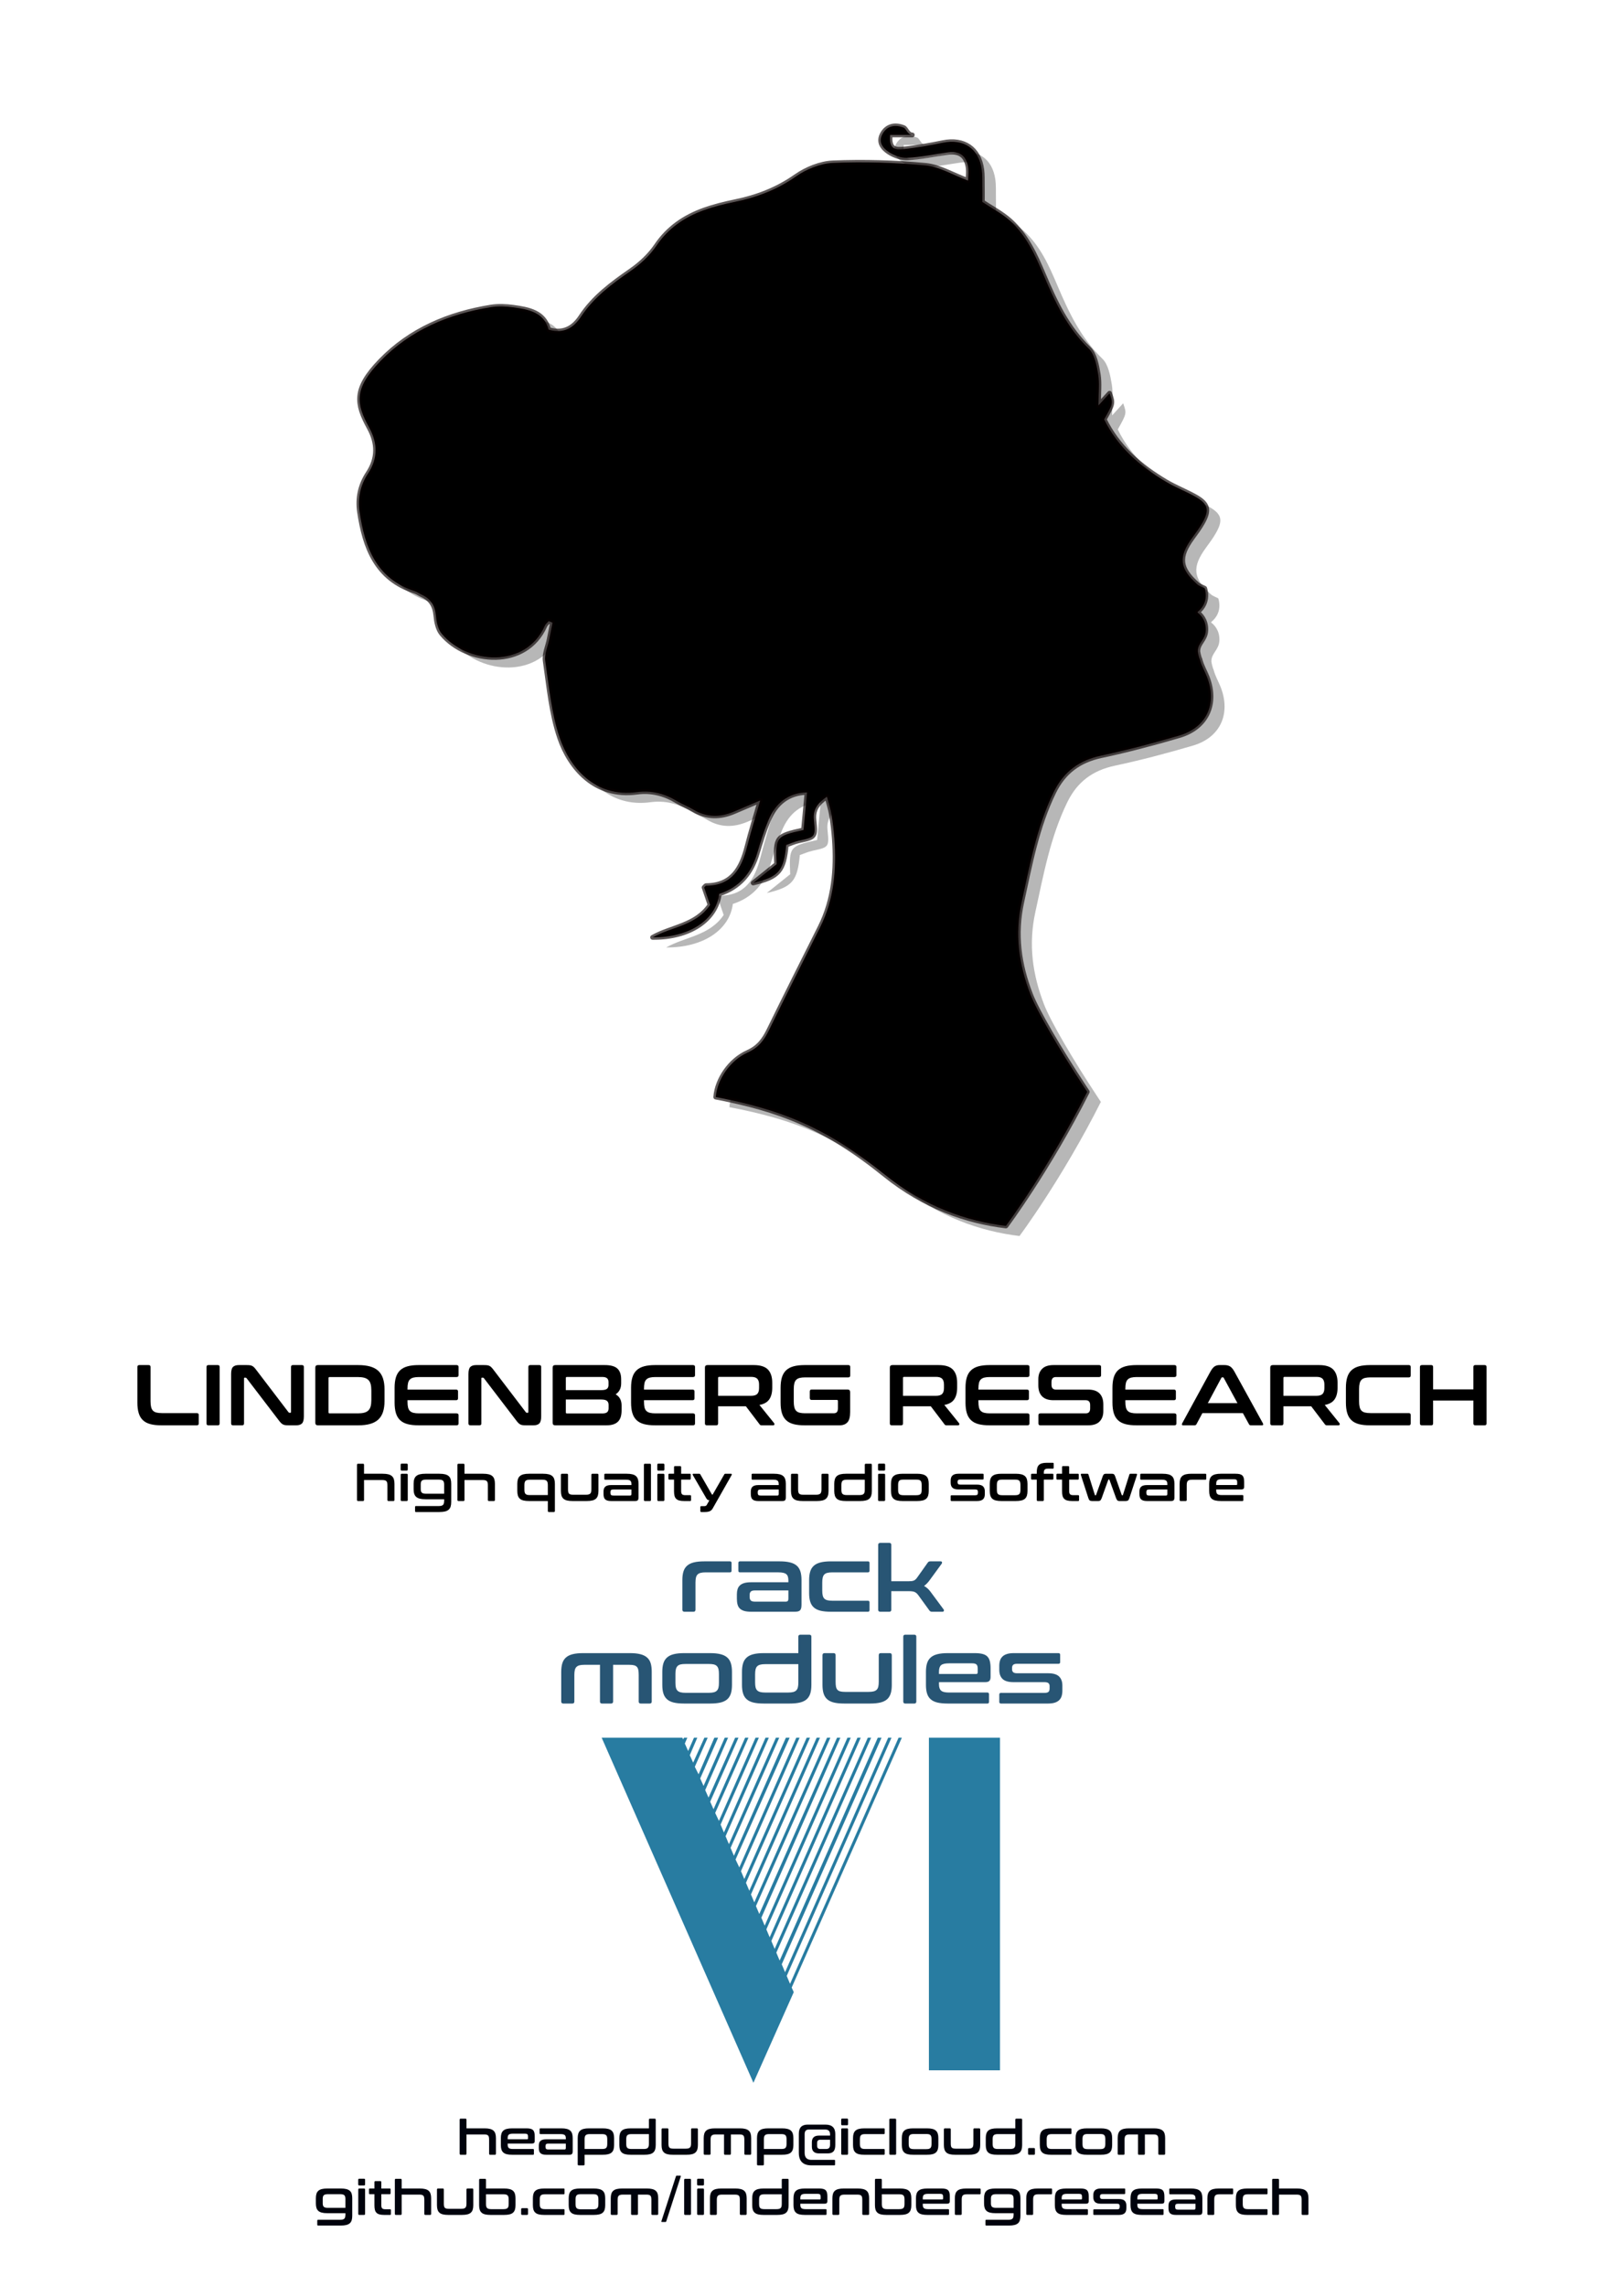 <?xml version="1.0" encoding="UTF-8" standalone="no"?>
<!DOCTYPE svg PUBLIC "-//W3C//DTD SVG 1.1//EN" "http://www.w3.org/Graphics/SVG/1.1/DTD/svg11.dtd">
<svg width="270px" height="380px" version="1.1" xmlns="http://www.w3.org/2000/svg" xmlns:xlink="http://www.w3.org/1999/xlink" xml:space="preserve" xmlns:serif="http://www.serif.com/" style="fill-rule:evenodd;clip-rule:evenodd;stroke-linejoin:round;stroke-miterlimit:1.414;">
    <rect x="0" y="0" width="270" height="380" style="fill:#fff;"/>
    <g transform="matrix(0.18,0,0,0.18,122.696,267.78)">
        <path d="M151.374,117.324l-3.072,0l-100.224,227.328l-3.072,-7.296l96.768,-220.032l-3.072,0l-95.232,216.576l-3.072,-7.296l92.16,-209.28l-3.456,0l-90.624,205.824l-3.072,-7.296l87.552,-198.528l-3.072,0l-86.016,195.072l-3.072,-7.296l82.56,-187.776l-3.072,0l-81.024,184.32l-3.072,-7.296l77.952,-177.024l-3.072,0l-76.416,173.568l-3.072,-7.296l72.96,-166.272l-3.072,0l-71.808,162.816l-3.072,-7.296l68.736,-155.52l-3.072,0l-67.2,152.064l-3.072,-7.296l63.744,-144.768l-3.072,0l-62.208,141.312l-3.072,-7.296l59.136,-134.016l-3.072,0l-57.6,130.56l-3.072,-7.296l54.144,-123.264l-3.072,0l-52.608,119.808l-3.456,-7.296l49.92,-112.512l-3.456,0l-48,109.056l-3.072,-7.296l44.928,-101.76l-3.072,0l-43.392,98.304l-3.072,-7.296l39.936,-91.008l-3.072,0l-38.4,87.552l-3.072,-7.296l35.328,-80.256l-3.072,0l-33.792,76.8l-3.456,-7.296l30.72,-69.504l-3.072,0l-29.184,66.048l-3.072,-6.912l26.112,-59.136l-3.072,0l-24.576,55.296l-3.072,-6.912l21.12,-48.384l-3.072,0l-19.584,44.544l-3.072,-6.912l16.512,-37.632l-3.456,0l-14.592,33.792l-3.456,-6.912l11.904,-26.88l-3.072,0l-10.368,23.04l-3.072,-6.912l6.912,-16.128l-3.072,0l-5.376,12.288l-3.072,-6.912l2.304,-5.376l-3.072,0l-0.768,1.536l-0.768,-1.536l-74.496,0l140.16,318.72l37.248,-83.712l-1.92,-4.224l101.76,-230.784Z"
              style="fill:#006490;fill-opacity:0.843;fill-rule:nonzero;"/>
        <rect x="176.334"
              y="117.324"
              width="65.664"
              height="307.2"
              style="fill:#006490;fill-opacity:0.843;fill-rule:nonzero;"/>
    </g>
    <g id="Logo"
       transform="matrix(5.707,0,0,5.707,-546.393,-1981)">
        <g transform="matrix(0.12,0,0,0.12,103.42,347.415)">
            <path d="M232.321,164.268c-0.551,-1.407 -1.25,-2.487 -1.733,-4.267l0.016,0c-0.034,0 -0.056,-0.074 -0.088,-0.149c-0.062,-0.193 -0.122,-0.353 -0.173,-0.548c-0.097,-0.365 -0.189,-0.759 -0.253,-1.179c-0.043,-2.08 1.872,-2.792 1.946,-5.183c0.081,-2.573 -1.476,-3.898 -1.946,-4.241c-0.02,-0.028 -0.037,-0.054 -0.056,-0.082c0.012,-0.037 0.02,-0.068 0.031,-0.104c2.993,-2.433 1.69,-5.738 1.69,-5.738c-0.636,-0.338 -1.313,-0.55 -1.797,-0.98c-4.337,-3.863 -4.606,-6.636 -1.196,-11.288c0.866,-1.185 1.746,-2.375 2.467,-3.649c1.761,-3.117 1.359,-4.599 -1.81,-6.367c-2.28,-1.271 -4.743,-2.218 -6.988,-3.545c-6.396,-3.778 -11.834,-8.521 -15.061,-15.174c2.171,-3.872 2.171,-3.872 1.304,-6.341c-0.791,0.865 -1.527,1.672 -2.688,2.944c0,-3.049 0.294,-5.379 -0.083,-7.595c-0.367,-2.156 -0.85,-4.792 -2.281,-6.178c-5.217,-5.045 -8.175,-11.292 -10.92,-17.796c-2.029,-4.806 -4.196,-9.66 -8.171,-13.236c-2,-1.8 -4.474,-3.072 -6.742,-4.587c0,-1.354 0.017,-2.653 -0.006,-3.951c-0.019,-1.297 0.038,-2.61 -0.136,-3.89c-0.702,-5.113 -4.34,-7.564 -9.404,-6.548c-3.181,0.638 -6.385,1.238 -9.605,1.563c-1.888,0.19 -3.584,0.128 -3.225,-3.432c1.62,0 3.162,0 5.368,0c-1.104,0 -1.515,-1.544 -2.067,-1.769c-2.208,-0.892 -4.045,-0.36 -5.099,1.396c-1.25,2.077 0.023,3.586 1.504,4.555c1.273,0.832 3.004,1.441 4.492,1.365c3.234,-0.167 6.436,-0.842 9.658,-1.296c2.8,-0.394 4.451,0.587 5.01,3.266c0.266,1.278 0.047,2.658 0.047,3.561c-3.72,-1.383 -6.953,-3.369 -10.347,-3.69c-7.432,-0.706 -14.956,-0.912 -22.413,-0.611c-3.084,0.124 -6.484,1.511 -9.049,3.309c-4.547,3.188 -9.441,5.039 -14.773,6.138c-2.549,0.526 -5.106,1.149 -7.55,2.03c-4.689,1.689 -8.626,4.342 -11.53,8.63c-1.595,2.354 -3.836,4.445 -6.188,6.076c-4.591,3.184 -9.001,6.424 -12.144,11.187c-1.712,2.596 -4.124,4.212 -7.839,3.113c-1.104,-4.244 -4.87,-4.911 -8.627,-5.423c-1.764,-0.242 -3.625,-0.32 -5.373,-0.04c-10.247,1.643 -19.554,5.56 -26.813,13.074c-6.565,6.797 -5.937,10.365 -2.739,16.202c2.063,3.766 2.131,7.435 -0.279,11.089c-1.874,2.842 -2.57,6.013 -2.071,9.354c1.284,8.609 4.072,16.22 13.409,19.251c0.615,0.198 1.156,0.607 1.748,0.881c2.125,0.984 3.145,2.592 3.365,4.971c0.144,1.54 0.491,3.357 1.429,4.479c6.245,7.454 20.432,8.503 25.041,-1.951c0.189,-0.432 0.624,-0.756 0.945,-1.129c0.305,0.134 0.609,0.266 0.914,0.399c-0.27,1.348 -0.539,2.694 -0.81,4.042c-0.351,1.75 -1.204,3.572 -0.961,5.235c0.915,6.264 1.484,12.716 3.503,18.648c2.452,7.204 8.53,14.587 18.762,13.197c3.549,-0.483 6.782,0.391 9.818,2.234c1.254,0.76 2.657,1.272 3.912,2.027c3.221,1.943 6.497,1.898 9.857,0.464c2.024,-0.863 4.052,-1.726 6.331,-2.698c-1.16,4.041 -2.278,7.594 -3.189,11.197c-1.336,5.287 -3.631,9.452 -9.941,9.48c-0.115,0 -0.228,0.204 -0.481,0.441c0.473,1.385 0.975,2.855 1.446,4.234c-3.43,5.076 -9.388,5.288 -13.951,7.881c8.949,0.082 15.39,-4.254 16.179,-10.562c4.91,-1.582 7.805,-5.034 9.233,-9.921c0.777,-2.659 1.611,-5.32 2.672,-7.879c1.746,-4.209 4.792,-6.719 9.406,-6.833c-0.302,3.22 -0.579,6.169 -0.855,9.113c-6.687,1.486 -6.819,1.649 -6.534,8.315c-1.583,1.269 -3.238,2.596 -5.685,4.557c6.226,-1.428 7.436,-2.953 8.025,-9.211c0.938,-0.325 1.962,-0.799 3.039,-1.035c4.009,-0.875 4.11,-0.859 3.682,-5.037c-0.251,-2.445 0.739,-3.996 3.163,-5.664c0.451,1.766 0.892,3.088 1.115,4.445c0.316,1.923 0.547,3.867 0.687,5.81c0.517,7.404 -0.06,14.643 -3.457,21.43c-4.159,8.313 -8.334,16.622 -12.413,24.973c-1.174,2.404 -2.482,4.234 -5.172,5.433c-4.265,1.907 -7.421,6.556 -7.757,10.832c15.258,2.949 26.312,6.953 41.04,18.833c9.647,7.785 19.862,11.309 29.399,12.456c0.003,-0.004 10.248,-13.711 19.753,-32.558c-0.241,-0.365 -0.484,-0.728 -0.723,-1.095c-6.25,-9.478 -11.533,-18.592 -13.049,-22.521c-2.853,-7.395 -3.838,-14.659 -2.132,-22.466c1.983,-9.083 3.633,-18.206 7.761,-26.672c2.412,-4.95 6.15,-7.711 11.519,-8.858c6.366,-1.36 12.689,-3.037 18.94,-4.868c6.706,-1.966 9.308,-7.753 6.747,-14.275Z"
                  style="fill:#333;fill-opacity:0.349;fill-rule:nonzero;"/>
        </g>
        <g transform="matrix(0.12,0,0,0.12,103.024,347.122)">
            <path d="M232.321,164.268c-0.551,-1.407 -1.25,-2.487 -1.733,-4.267l0.016,0c-0.034,0 -0.056,-0.074 -0.088,-0.149c-0.062,-0.193 -0.122,-0.353 -0.173,-0.548c-0.097,-0.365 -0.189,-0.759 -0.253,-1.179c-0.043,-2.08 1.872,-2.792 1.946,-5.183c0.081,-2.573 -1.476,-3.898 -1.946,-4.241c-0.02,-0.028 -0.037,-0.054 -0.056,-0.082c0.012,-0.037 0.02,-0.068 0.031,-0.104c2.993,-2.433 1.69,-5.738 1.69,-5.738c-0.636,-0.338 -1.313,-0.55 -1.797,-0.98c-4.337,-3.863 -4.606,-6.636 -1.196,-11.288c0.866,-1.185 1.746,-2.375 2.467,-3.649c1.761,-3.117 1.359,-4.599 -1.81,-6.367c-2.28,-1.271 -4.743,-2.218 -6.988,-3.545c-6.396,-3.778 -11.834,-8.521 -15.061,-15.174c2.171,-3.872 2.171,-3.872 1.304,-6.341c-0.791,0.865 -1.527,1.672 -2.688,2.944c0,-3.049 0.294,-5.379 -0.083,-7.595c-0.367,-2.156 -0.85,-4.792 -2.281,-6.178c-5.217,-5.045 -8.175,-11.292 -10.92,-17.796c-2.029,-4.806 -4.196,-9.66 -8.171,-13.236c-2,-1.8 -4.474,-3.072 -6.742,-4.587c0,-1.354 0.017,-2.653 -0.006,-3.951c-0.019,-1.297 0.038,-2.61 -0.136,-3.89c-0.702,-5.113 -4.34,-7.564 -9.404,-6.548c-3.181,0.638 -6.385,1.238 -9.605,1.563c-1.888,0.19 -3.584,0.128 -3.225,-3.432c1.62,0 3.162,0 5.368,0c-1.104,0 -1.515,-1.544 -2.067,-1.769c-2.208,-0.892 -4.045,-0.36 -5.099,1.396c-1.25,2.077 0.023,3.586 1.504,4.555c1.273,0.832 3.004,1.441 4.492,1.365c3.234,-0.167 6.436,-0.842 9.658,-1.296c2.8,-0.394 4.451,0.587 5.01,3.266c0.266,1.278 0.047,2.658 0.047,3.561c-3.72,-1.383 -6.953,-3.369 -10.347,-3.69c-7.432,-0.706 -14.956,-0.912 -22.413,-0.611c-3.084,0.124 -6.484,1.511 -9.049,3.309c-4.547,3.188 -9.441,5.039 -14.773,6.138c-2.549,0.526 -5.106,1.149 -7.55,2.03c-4.689,1.689 -8.626,4.342 -11.53,8.63c-1.595,2.354 -3.836,4.445 -6.188,6.076c-4.591,3.184 -9.001,6.424 -12.144,11.187c-1.712,2.596 -4.124,4.212 -7.839,3.113c-1.104,-4.244 -4.87,-4.911 -8.627,-5.423c-1.764,-0.242 -3.625,-0.32 -5.373,-0.04c-10.247,1.643 -19.554,5.56 -26.813,13.074c-6.565,6.797 -5.937,10.365 -2.739,16.202c2.063,3.766 2.131,7.435 -0.279,11.089c-1.874,2.842 -2.57,6.013 -2.071,9.354c1.284,8.609 4.072,16.22 13.409,19.251c0.615,0.198 1.156,0.607 1.748,0.881c2.125,0.984 3.145,2.592 3.365,4.971c0.144,1.54 0.491,3.357 1.429,4.479c6.245,7.454 20.432,8.503 25.041,-1.951c0.189,-0.432 0.624,-0.756 0.945,-1.129c0.305,0.134 0.609,0.266 0.914,0.399c-0.27,1.348 -0.539,2.694 -0.81,4.042c-0.351,1.75 -1.204,3.572 -0.961,5.235c0.915,6.264 1.484,12.716 3.503,18.648c2.452,7.204 8.53,14.587 18.762,13.197c3.549,-0.483 6.782,0.391 9.818,2.234c1.254,0.76 2.657,1.272 3.912,2.027c3.221,1.943 6.497,1.898 9.857,0.464c2.024,-0.863 4.052,-1.726 6.331,-2.698c-1.16,4.041 -2.278,7.594 -3.189,11.197c-1.336,5.287 -3.631,9.452 -9.941,9.48c-0.115,0 -0.228,0.204 -0.481,0.441c0.473,1.385 0.975,2.855 1.446,4.234c-3.43,5.076 -9.388,5.288 -13.951,7.881c8.949,0.082 15.39,-4.254 16.179,-10.562c4.91,-1.582 7.805,-5.034 9.233,-9.921c0.777,-2.659 1.611,-5.32 2.672,-7.879c1.746,-4.209 4.792,-6.719 9.406,-6.833c-0.302,3.22 -0.579,6.169 -0.855,9.113c-6.687,1.486 -6.819,1.649 -6.534,8.315c-1.583,1.269 -3.238,2.596 -5.685,4.557c6.226,-1.428 7.436,-2.953 8.025,-9.211c0.938,-0.325 1.962,-0.799 3.039,-1.035c4.009,-0.875 4.11,-0.859 3.682,-5.037c-0.251,-2.445 0.739,-3.996 3.163,-5.664c0.451,1.766 0.892,3.088 1.115,4.445c0.316,1.923 0.547,3.867 0.687,5.81c0.517,7.404 -0.06,14.643 -3.457,21.43c-4.159,8.313 -8.334,16.622 -12.413,24.973c-1.174,2.404 -2.482,4.234 -5.172,5.433c-4.265,1.907 -7.421,6.556 -7.757,10.832c15.258,2.949 26.312,6.953 41.04,18.833c9.647,7.785 19.862,11.309 29.399,12.456c0.003,-0.004 10.248,-13.711 19.753,-32.558c-0.241,-0.365 -0.484,-0.728 -0.723,-1.095c-6.25,-9.478 -11.533,-18.592 -13.049,-22.521c-2.853,-7.395 -3.838,-14.659 -2.132,-22.466c1.983,-9.083 3.633,-18.206 7.761,-26.672c2.412,-4.95 6.15,-7.711 11.519,-8.858c6.366,-1.36 12.689,-3.037 18.94,-4.868c6.706,-1.966 9.308,-7.753 6.747,-14.275Z" style="fill-rule:nonzero;stroke:#080000;stroke-opacity:0.659;stroke-width:1.16px;"/>
        </g>
    </g>
    <g transform="matrix(1.123,0,0,1.123,-39.359,16.882)">
        <path d="M103.952,298.62c0.105,0 0.157,0.052 0.157,0.156l0,1.276l2.665,0c0.318,0 0.587,0.027 0.805,0.082c0.219,0.054 0.393,0.14 0.524,0.256c0.131,0.117 0.224,0.266 0.281,0.449c0.057,0.183 0.086,0.403 0.086,0.659l0,2.309c0,0.104 -0.052,0.157 -0.157,0.157l-0.698,0c-0.105,0 -0.157,-0.053 -0.157,-0.157l0,-2.066c0,-0.148 -0.009,-0.272 -0.028,-0.375c-0.019,-0.102 -0.056,-0.182 -0.111,-0.242c-0.054,-0.059 -0.129,-0.102 -0.224,-0.128c-0.095,-0.026 -0.219,-0.039 -0.371,-0.039l-2.615,0l0,2.85c0,0.104 -0.052,0.157 -0.157,0.157l-0.698,0c-0.104,0 -0.157,-0.053 -0.157,-0.157l0,-5.031c0,-0.104 0.053,-0.156 0.157,-0.156l0.698,0Z"
              style="fill:#00030d;fill-rule:nonzero;"/>
        <path d="M112.98,300.052c0.243,0 0.443,0.02 0.603,0.06c0.159,0.041 0.285,0.107 0.377,0.2c0.093,0.093 0.158,0.214 0.196,0.363c0.038,0.15 0.057,0.332 0.057,0.545l0,0.677c0,0.152 -0.033,0.258 -0.1,0.317c-0.066,0.06 -0.168,0.09 -0.306,0.09l-3.598,0l0,0.171c0,0.223 0.053,0.384 0.16,0.484c0.107,0.1 0.315,0.15 0.623,0.15l2.972,0c0.085,0 0.128,0.042 0.128,0.128l0,0.598c0,0.086 -0.043,0.129 -0.128,0.129l-3.071,0c-0.323,0 -0.593,-0.026 -0.809,-0.079c-0.216,-0.052 -0.39,-0.136 -0.52,-0.253c-0.131,-0.116 -0.225,-0.266 -0.282,-0.448c-0.057,-0.183 -0.085,-0.403 -0.085,-0.66l0,-1.026c0,-0.256 0.028,-0.476 0.085,-0.659c0.057,-0.183 0.151,-0.332 0.282,-0.449c0.13,-0.116 0.304,-0.202 0.52,-0.256c0.216,-0.055 0.486,-0.082 0.809,-0.082l2.087,0Zm-2.771,1.617l2.885,0c0.081,0 0.122,-0.04 0.122,-0.121l0,-0.299c0,-0.147 -0.031,-0.252 -0.093,-0.314c-0.062,-0.061 -0.176,-0.092 -0.342,-0.092l-1.789,0c-0.308,0 -0.516,0.048 -0.623,0.146c-0.107,0.097 -0.16,0.26 -0.16,0.488l0,0.192Z"
              style="fill:#00030d;fill-rule:nonzero;"/>
        <path d="M118.139,300.052c0.319,0 0.587,0.027 0.805,0.082c0.219,0.054 0.394,0.14 0.524,0.256c0.131,0.117 0.225,0.266 0.282,0.449c0.057,0.183 0.085,0.403 0.085,0.659l0,1.896c0,0.114 -0.008,0.208 -0.025,0.281c-0.016,0.074 -0.045,0.132 -0.085,0.175c-0.041,0.042 -0.094,0.072 -0.161,0.089c-0.066,0.016 -0.152,0.025 -0.256,0.025l-3.392,0c-0.209,0 -0.383,-0.02 -0.524,-0.061c-0.14,-0.04 -0.253,-0.101 -0.338,-0.182c-0.086,-0.08 -0.146,-0.185 -0.182,-0.313c-0.035,-0.128 -0.053,-0.28 -0.053,-0.456l0,-0.342c0,-0.147 0.018,-0.279 0.053,-0.396c0.036,-0.116 0.096,-0.215 0.182,-0.295c0.085,-0.081 0.198,-0.142 0.338,-0.182c0.141,-0.04 0.315,-0.061 0.524,-0.061l2.9,0l0,-0.135c0,-0.114 -0.012,-0.211 -0.035,-0.292c-0.024,-0.081 -0.065,-0.146 -0.122,-0.196c-0.057,-0.05 -0.135,-0.087 -0.235,-0.11c-0.099,-0.024 -0.228,-0.036 -0.384,-0.036l-2.979,0c-0.085,0 -0.128,-0.043 -0.128,-0.128l0,-0.599c0,-0.085 0.043,-0.128 0.128,-0.128l3.078,0Zm0.471,3.128c0.076,0 0.129,-0.018 0.16,-0.054c0.031,-0.035 0.046,-0.098 0.046,-0.188l0,-0.627l-2.608,0c-0.147,0 -0.25,0.029 -0.31,0.089c-0.059,0.059 -0.089,0.146 -0.089,0.26l0,0.149c0,0.129 0.03,0.222 0.089,0.282c0.06,0.059 0.163,0.089 0.31,0.089l2.402,0Z"
              style="fill:#00030d;fill-rule:nonzero;"/>
        <path d="M124.267,300.052c0.319,0 0.587,0.027 0.805,0.082c0.219,0.054 0.394,0.14 0.524,0.256c0.131,0.117 0.225,0.266 0.282,0.449c0.057,0.183 0.085,0.403 0.085,0.659l0,1.026c0,0.257 -0.028,0.477 -0.085,0.66c-0.057,0.182 -0.151,0.332 -0.282,0.448c-0.13,0.117 -0.305,0.201 -0.524,0.253c-0.218,0.053 -0.486,0.079 -0.805,0.079l-2.672,0l0,1.418c0,0.104 -0.052,0.156 -0.157,0.156l-0.698,0c-0.109,0 -0.164,-0.052 -0.164,-0.156l0,-3.884c0,-0.256 0.029,-0.476 0.086,-0.659c0.057,-0.183 0.151,-0.332 0.281,-0.449c0.131,-0.116 0.304,-0.202 0.52,-0.256c0.216,-0.055 0.486,-0.082 0.809,-0.082l1.995,0Zm-2.672,3.057l2.572,0c0.157,0 0.285,-0.012 0.385,-0.036c0.1,-0.024 0.18,-0.066 0.239,-0.128c0.059,-0.062 0.101,-0.143 0.125,-0.242c0.023,-0.1 0.035,-0.226 0.035,-0.378l0,-0.634c0,-0.148 -0.012,-0.272 -0.035,-0.374c-0.024,-0.103 -0.066,-0.183 -0.125,-0.243c-0.059,-0.059 -0.139,-0.102 -0.239,-0.128c-0.1,-0.026 -0.228,-0.039 -0.385,-0.039l-1.795,0c-0.152,0 -0.278,0.013 -0.378,0.039c-0.1,0.026 -0.179,0.069 -0.239,0.128c-0.059,0.06 -0.1,0.14 -0.124,0.243c-0.024,0.102 -0.036,0.226 -0.036,0.374l0,1.418Z"
              style="fill:#00030d;fill-rule:nonzero;"/>
        <path d="M131.115,300.052l0,-1.276c0,-0.104 0.052,-0.156 0.157,-0.156l0.698,0c0.104,0 0.157,0.052 0.157,0.156l0,3.748c0,0.257 -0.029,0.477 -0.086,0.66c-0.057,0.182 -0.151,0.332 -0.281,0.448c-0.131,0.117 -0.306,0.201 -0.524,0.253c-0.219,0.053 -0.487,0.079 -0.805,0.079l-1.995,0c-0.323,0 -0.593,-0.026 -0.809,-0.079c-0.216,-0.052 -0.39,-0.136 -0.52,-0.253c-0.131,-0.116 -0.225,-0.266 -0.282,-0.448c-0.057,-0.183 -0.085,-0.403 -0.085,-0.66l0,-1.026c0,-0.256 0.028,-0.476 0.085,-0.659c0.057,-0.183 0.151,-0.332 0.282,-0.449c0.13,-0.116 0.304,-0.202 0.52,-0.256c0.216,-0.055 0.486,-0.082 0.809,-0.082l2.679,0Zm-0.784,3.057c0.157,0 0.285,-0.013 0.385,-0.04c0.1,-0.026 0.179,-0.068 0.239,-0.128c0.059,-0.059 0.1,-0.139 0.124,-0.238c0.024,-0.1 0.036,-0.226 0.036,-0.378l0,-1.418l-2.58,0c-0.152,0 -0.277,0.013 -0.377,0.039c-0.1,0.026 -0.18,0.069 -0.239,0.128c-0.059,0.06 -0.101,0.14 -0.125,0.243c-0.023,0.102 -0.035,0.226 -0.035,0.374l0,0.634c0,0.152 0.012,0.278 0.035,0.378c0.024,0.099 0.066,0.179 0.125,0.238c0.059,0.06 0.139,0.102 0.239,0.128c0.1,0.027 0.225,0.04 0.377,0.04l1.796,0Z"
              style="fill:#00030d;fill-rule:nonzero;"/>
        <path d="M133.851,300.052c0.105,0 0.157,0.054 0.157,0.164l0,2.059c0,0.152 0.009,0.278 0.028,0.378c0.019,0.099 0.055,0.179 0.107,0.238c0.052,0.06 0.126,0.102 0.221,0.129c0.095,0.026 0.221,0.039 0.378,0.039l1.831,0c0.157,0 0.285,-0.013 0.385,-0.039c0.1,-0.027 0.179,-0.069 0.238,-0.129c0.06,-0.059 0.101,-0.139 0.125,-0.238c0.024,-0.1 0.036,-0.226 0.036,-0.378l0,-2.059c0,-0.11 0.052,-0.164 0.157,-0.164l0.698,0c0.104,0 0.157,0.054 0.157,0.164l0,2.308c0,0.257 -0.029,0.477 -0.086,0.66c-0.057,0.182 -0.151,0.332 -0.281,0.448c-0.131,0.117 -0.306,0.201 -0.524,0.253c-0.219,0.053 -0.487,0.079 -0.805,0.079l-1.988,0c-0.323,0 -0.593,-0.026 -0.809,-0.079c-0.216,-0.052 -0.39,-0.136 -0.52,-0.253c-0.131,-0.116 -0.225,-0.266 -0.282,-0.448c-0.057,-0.183 -0.085,-0.403 -0.085,-0.66l0,-2.308c0,-0.11 0.054,-0.164 0.164,-0.164l0.698,0Z"
              style="fill:#00030d;fill-rule:nonzero;"/>
        <path d="M144.568,300.052c0.318,0 0.585,0.027 0.801,0.082c0.217,0.054 0.391,0.14 0.524,0.256c0.133,0.117 0.227,0.266 0.282,0.449c0.054,0.183 0.082,0.403 0.082,0.659l0,2.309c0,0.104 -0.053,0.157 -0.157,0.157l-0.699,0c-0.104,0 -0.156,-0.053 -0.156,-0.157l0,-2.066c0,-0.148 -0.01,-0.272 -0.029,-0.375c-0.019,-0.102 -0.054,-0.182 -0.107,-0.242c-0.052,-0.059 -0.126,-0.102 -0.221,-0.128c-0.095,-0.026 -0.22,-0.039 -0.377,-0.039l-1.254,0l0,2.85c0,0.104 -0.055,0.157 -0.164,0.157l-0.698,0c-0.105,0 -0.157,-0.053 -0.157,-0.157l0,-2.85l-1.212,0c-0.152,0 -0.277,0.013 -0.377,0.039c-0.1,0.026 -0.18,0.069 -0.239,0.128c-0.059,0.06 -0.101,0.14 -0.125,0.242c-0.023,0.103 -0.035,0.227 -0.035,0.375l0,2.066c0,0.104 -0.053,0.157 -0.157,0.157l-0.698,0c-0.11,0 -0.164,-0.053 -0.164,-0.157l0,-2.309c0,-0.256 0.028,-0.476 0.085,-0.659c0.057,-0.183 0.151,-0.332 0.282,-0.449c0.13,-0.116 0.304,-0.202 0.52,-0.256c0.216,-0.055 0.486,-0.082 0.809,-0.082l3.641,0Z"
              style="fill:#00030d;fill-rule:nonzero;"/>
        <path d="M150.81,300.052c0.318,0 0.586,0.027 0.805,0.082c0.218,0.054 0.393,0.14 0.524,0.256c0.13,0.117 0.224,0.266 0.281,0.449c0.057,0.183 0.086,0.403 0.086,0.659l0,1.026c0,0.257 -0.029,0.477 -0.086,0.66c-0.057,0.182 -0.151,0.332 -0.281,0.448c-0.131,0.117 -0.306,0.201 -0.524,0.253c-0.219,0.053 -0.487,0.079 -0.805,0.079l-2.672,0l0,1.418c0,0.104 -0.053,0.156 -0.157,0.156l-0.698,0c-0.11,0 -0.164,-0.052 -0.164,-0.156l0,-3.884c0,-0.256 0.028,-0.476 0.085,-0.659c0.057,-0.183 0.151,-0.332 0.282,-0.449c0.13,-0.116 0.304,-0.202 0.52,-0.256c0.216,-0.055 0.486,-0.082 0.809,-0.082l1.995,0Zm-2.672,3.057l2.572,0c0.157,0 0.285,-0.012 0.385,-0.036c0.099,-0.024 0.179,-0.066 0.238,-0.128c0.06,-0.062 0.101,-0.143 0.125,-0.242c0.024,-0.1 0.036,-0.226 0.036,-0.378l0,-0.634c0,-0.148 -0.012,-0.272 -0.036,-0.374c-0.024,-0.103 -0.065,-0.183 -0.125,-0.243c-0.059,-0.059 -0.139,-0.102 -0.238,-0.128c-0.1,-0.026 -0.228,-0.039 -0.385,-0.039l-1.796,0c-0.152,0 -0.278,0.013 -0.377,0.039c-0.1,0.026 -0.18,0.069 -0.239,0.128c-0.059,0.06 -0.101,0.14 -0.125,0.243c-0.023,0.102 -0.035,0.226 -0.035,0.374l0,1.418Z"
              style="fill:#00030d;fill-rule:nonzero;"/>
        <path d="M157.265,299.503c0.965,0 1.447,0.468 1.447,1.404l0,1.596c0,0.451 -0.09,0.774 -0.271,0.969c-0.18,0.195 -0.465,0.292 -0.855,0.292l-1.275,0c-0.713,0 -1.069,-0.332 -1.069,-0.997l0,-0.649c0,-0.66 0.349,-0.99 1.047,-0.99l1.646,0l0,-0.193c0,-0.47 -0.242,-0.705 -0.727,-0.705l-2.415,0c-0.413,0 -0.62,0.228 -0.62,0.684l0,2.758c0,0.698 0.33,1.047 0.99,1.047l3.399,0c0.076,0 0.114,0.036 0.114,0.107l0,0.591c0,0.076 -0.038,0.114 -0.114,0.114l-3.391,0c-1.24,0 -1.86,-0.62 -1.86,-1.859l0,-2.829c0,-0.893 0.437,-1.34 1.311,-1.34l2.643,0Zm0.086,3.606c0.199,0 0.347,-0.05 0.442,-0.15c0.095,-0.1 0.142,-0.261 0.142,-0.484l0,-0.734l-1.453,0c-0.309,0 -0.464,0.161 -0.464,0.484l0,0.406c0,0.319 0.155,0.478 0.464,0.478l0.869,0Z"
              style="fill:#00030d;fill-rule:nonzero;"/>
        <path d="M160.443,300.052c0.105,0 0.157,0.054 0.157,0.164l0,3.591c0,0.104 -0.052,0.157 -0.157,0.157l-0.698,0c-0.104,0 -0.157,-0.053 -0.157,-0.157l0,-3.591c0,-0.11 0.053,-0.164 0.157,-0.164l0.698,0Zm0,-1.447c0.105,0 0.157,0.053 0.157,0.157l0,0.677c0,0.109 -0.052,0.164 -0.157,0.164l-0.698,0c-0.109,0 -0.164,-0.055 -0.164,-0.164l0,-0.677c0,-0.104 0.055,-0.157 0.164,-0.157l0.698,0Z"
              style="fill:#00030d;fill-rule:nonzero;"/>
        <path d="M165.894,300.052c0.086,0 0.129,0.043 0.129,0.128l0,0.599c0,0.085 -0.043,0.128 -0.129,0.128l-2.764,0c-0.157,0 -0.285,0.013 -0.385,0.039c-0.1,0.026 -0.178,0.069 -0.235,0.128c-0.057,0.06 -0.098,0.14 -0.121,0.243c-0.024,0.102 -0.036,0.226 -0.036,0.374l0,0.634c0,0.152 0.012,0.278 0.036,0.378c0.023,0.099 0.064,0.179 0.121,0.238c0.057,0.06 0.135,0.102 0.235,0.128c0.1,0.027 0.228,0.04 0.385,0.04l2.764,0c0.086,0 0.129,0.042 0.129,0.128l0,0.598c0,0.086 -0.043,0.129 -0.129,0.129l-2.864,0c-0.323,0 -0.593,-0.026 -0.809,-0.079c-0.216,-0.052 -0.389,-0.136 -0.52,-0.253c-0.131,-0.116 -0.224,-0.266 -0.281,-0.448c-0.057,-0.183 -0.086,-0.403 -0.086,-0.66l0,-1.026c0,-0.256 0.029,-0.476 0.086,-0.659c0.057,-0.183 0.15,-0.332 0.281,-0.449c0.131,-0.116 0.304,-0.202 0.52,-0.256c0.216,-0.055 0.486,-0.082 0.809,-0.082l2.864,0Z"
              style="fill:#00030d;fill-rule:nonzero;"/>
        <path d="M167.562,298.62c0.104,0 0.157,0.052 0.157,0.156l0,5.031c0,0.104 -0.053,0.157 -0.157,0.157l-0.699,0c-0.104,0 -0.156,-0.053 -0.156,-0.157l0,-5.031c0,-0.104 0.052,-0.156 0.156,-0.156l0.699,0Z"
              style="fill:#00030d;fill-rule:nonzero;"/>
        <path d="M172.272,300.052c0.318,0 0.586,0.027 0.805,0.082c0.218,0.054 0.393,0.14 0.524,0.256c0.13,0.117 0.224,0.266 0.281,0.449c0.057,0.183 0.086,0.403 0.086,0.659l0,1.026c0,0.257 -0.029,0.477 -0.086,0.66c-0.057,0.182 -0.151,0.332 -0.281,0.448c-0.131,0.117 -0.306,0.201 -0.524,0.253c-0.219,0.053 -0.487,0.079 -0.805,0.079l-2.017,0c-0.323,0 -0.592,-0.026 -0.809,-0.079c-0.216,-0.052 -0.389,-0.136 -0.52,-0.253c-0.13,-0.116 -0.224,-0.266 -0.281,-0.448c-0.057,-0.183 -0.086,-0.403 -0.086,-0.66l0,-1.026c0,-0.256 0.029,-0.476 0.086,-0.659c0.057,-0.183 0.151,-0.332 0.281,-0.449c0.131,-0.116 0.304,-0.202 0.52,-0.256c0.217,-0.055 0.486,-0.082 0.809,-0.082l2.017,0Zm-2.694,2.294c0,0.152 0.012,0.278 0.036,0.378c0.024,0.1 0.065,0.179 0.125,0.239c0.059,0.059 0.139,0.102 0.238,0.128c0.1,0.026 0.226,0.039 0.378,0.039l1.817,0c0.157,0 0.285,-0.013 0.385,-0.039c0.099,-0.026 0.179,-0.069 0.238,-0.128c0.06,-0.06 0.101,-0.139 0.125,-0.239c0.024,-0.1 0.036,-0.226 0.036,-0.378l0,-0.677c0,-0.147 -0.012,-0.27 -0.036,-0.37c-0.024,-0.1 -0.065,-0.181 -0.125,-0.242c-0.059,-0.062 -0.139,-0.105 -0.238,-0.129c-0.1,-0.023 -0.228,-0.035 -0.385,-0.035l-1.817,0c-0.152,0 -0.278,0.012 -0.378,0.035c-0.099,0.024 -0.179,0.067 -0.238,0.129c-0.06,0.061 -0.101,0.142 -0.125,0.242c-0.024,0.1 -0.036,0.223 -0.036,0.37l0,0.677Z"
              style="fill:#00030d;fill-rule:nonzero;"/>
        <path d="M175.649,300.052c0.105,0 0.157,0.054 0.157,0.164l0,2.059c0,0.152 0.009,0.278 0.028,0.378c0.019,0.099 0.055,0.179 0.107,0.238c0.053,0.06 0.126,0.102 0.221,0.129c0.095,0.026 0.221,0.039 0.378,0.039l1.831,0c0.157,0 0.285,-0.013 0.385,-0.039c0.1,-0.027 0.179,-0.069 0.239,-0.129c0.059,-0.059 0.101,-0.139 0.124,-0.238c0.024,-0.1 0.036,-0.226 0.036,-0.378l0,-2.059c0,-0.11 0.052,-0.164 0.157,-0.164l0.698,0c0.105,0 0.157,0.054 0.157,0.164l0,2.308c0,0.257 -0.029,0.477 -0.086,0.66c-0.057,0.182 -0.151,0.332 -0.281,0.448c-0.131,0.117 -0.305,0.201 -0.524,0.253c-0.218,0.053 -0.487,0.079 -0.805,0.079l-1.988,0c-0.323,0 -0.593,-0.026 -0.809,-0.079c-0.216,-0.052 -0.389,-0.136 -0.52,-0.253c-0.131,-0.116 -0.224,-0.266 -0.281,-0.448c-0.057,-0.183 -0.086,-0.403 -0.086,-0.66l0,-2.308c0,-0.11 0.055,-0.164 0.164,-0.164l0.698,0Z"
              style="fill:#00030d;fill-rule:nonzero;"/>
        <path d="M185.361,300.052l0,-1.276c0,-0.104 0.053,-0.156 0.157,-0.156l0.698,0c0.105,0 0.157,0.052 0.157,0.156l0,3.748c0,0.257 -0.028,0.477 -0.085,0.66c-0.057,0.182 -0.151,0.332 -0.282,0.448c-0.131,0.117 -0.305,0.201 -0.524,0.253c-0.218,0.053 -0.487,0.079 -0.805,0.079l-1.995,0c-0.323,0 -0.593,-0.026 -0.809,-0.079c-0.216,-0.052 -0.389,-0.136 -0.52,-0.253c-0.13,-0.116 -0.224,-0.266 -0.281,-0.448c-0.057,-0.183 -0.086,-0.403 -0.086,-0.66l0,-1.026c0,-0.256 0.029,-0.476 0.086,-0.659c0.057,-0.183 0.151,-0.332 0.281,-0.449c0.131,-0.116 0.304,-0.202 0.52,-0.256c0.216,-0.055 0.486,-0.082 0.809,-0.082l2.679,0Zm-0.784,3.057c0.157,0 0.285,-0.013 0.385,-0.04c0.1,-0.026 0.18,-0.068 0.239,-0.128c0.059,-0.059 0.101,-0.139 0.125,-0.238c0.023,-0.1 0.035,-0.226 0.035,-0.378l0,-1.418l-2.579,0c-0.152,0 -0.278,0.013 -0.378,0.039c-0.1,0.026 -0.179,0.069 -0.239,0.128c-0.059,0.06 -0.1,0.14 -0.124,0.243c-0.024,0.102 -0.036,0.226 -0.036,0.374l0,0.634c0,0.152 0.012,0.278 0.036,0.378c0.024,0.099 0.065,0.179 0.124,0.238c0.06,0.06 0.139,0.102 0.239,0.128c0.1,0.027 0.226,0.04 0.378,0.04l1.795,0Z"
              style="fill:#00030d;fill-rule:nonzero;"/>
        <path d="M188.112,302.966c0.104,0 0.156,0.052 0.156,0.157l0,0.684c0,0.104 -0.052,0.157 -0.156,0.157l-0.699,0c-0.109,0 -0.163,-0.053 -0.163,-0.157l0,-0.684c0,-0.105 0.054,-0.157 0.163,-0.157l0.699,0Z"
              style="fill:#00030d;fill-rule:nonzero;"/>
        <path d="M193.548,300.052c0.086,0 0.129,0.043 0.129,0.128l0,0.599c0,0.085 -0.043,0.128 -0.129,0.128l-2.764,0c-0.157,0 -0.285,0.013 -0.385,0.039c-0.1,0.026 -0.178,0.069 -0.235,0.128c-0.057,0.06 -0.098,0.14 -0.121,0.243c-0.024,0.102 -0.036,0.226 -0.036,0.374l0,0.634c0,0.152 0.012,0.278 0.036,0.378c0.023,0.099 0.064,0.179 0.121,0.238c0.057,0.06 0.135,0.102 0.235,0.128c0.1,0.027 0.228,0.04 0.385,0.04l2.764,0c0.086,0 0.129,0.042 0.129,0.128l0,0.598c0,0.086 -0.043,0.129 -0.129,0.129l-2.864,0c-0.323,0 -0.593,-0.026 -0.809,-0.079c-0.216,-0.052 -0.389,-0.136 -0.52,-0.253c-0.131,-0.116 -0.224,-0.266 -0.281,-0.448c-0.057,-0.183 -0.086,-0.403 -0.086,-0.66l0,-1.026c0,-0.256 0.029,-0.476 0.086,-0.659c0.057,-0.183 0.15,-0.332 0.281,-0.449c0.131,-0.116 0.304,-0.202 0.52,-0.256c0.216,-0.055 0.486,-0.082 0.809,-0.082l2.864,0Z"
              style="fill:#00030d;fill-rule:nonzero;"/>
        <path d="M198.002,300.052c0.318,0 0.587,0.027 0.805,0.082c0.219,0.054 0.393,0.14 0.524,0.256c0.13,0.117 0.224,0.266 0.281,0.449c0.057,0.183 0.086,0.403 0.086,0.659l0,1.026c0,0.257 -0.029,0.477 -0.086,0.66c-0.057,0.182 -0.151,0.332 -0.281,0.448c-0.131,0.117 -0.305,0.201 -0.524,0.253c-0.218,0.053 -0.487,0.079 -0.805,0.079l-2.017,0c-0.323,0 -0.592,-0.026 -0.808,-0.079c-0.216,-0.052 -0.39,-0.136 -0.521,-0.253c-0.13,-0.116 -0.224,-0.266 -0.281,-0.448c-0.057,-0.183 -0.085,-0.403 -0.085,-0.66l0,-1.026c0,-0.256 0.028,-0.476 0.085,-0.659c0.057,-0.183 0.151,-0.332 0.281,-0.449c0.131,-0.116 0.305,-0.202 0.521,-0.256c0.216,-0.055 0.485,-0.082 0.808,-0.082l2.017,0Zm-2.694,2.294c0,0.152 0.012,0.278 0.036,0.378c0.024,0.1 0.065,0.179 0.125,0.239c0.059,0.059 0.139,0.102 0.238,0.128c0.1,0.026 0.226,0.039 0.378,0.039l1.817,0c0.157,0 0.285,-0.013 0.385,-0.039c0.1,-0.026 0.179,-0.069 0.239,-0.128c0.059,-0.06 0.101,-0.139 0.124,-0.239c0.024,-0.1 0.036,-0.226 0.036,-0.378l0,-0.677c0,-0.147 -0.012,-0.27 -0.036,-0.37c-0.023,-0.1 -0.065,-0.181 -0.124,-0.242c-0.06,-0.062 -0.139,-0.105 -0.239,-0.129c-0.1,-0.023 -0.228,-0.035 -0.385,-0.035l-1.817,0c-0.152,0 -0.278,0.012 -0.378,0.035c-0.099,0.024 -0.179,0.067 -0.238,0.129c-0.06,0.061 -0.101,0.142 -0.125,0.242c-0.024,0.1 -0.036,0.223 -0.036,0.37l0,0.677Z"
              style="fill:#00030d;fill-rule:nonzero;"/>
        <path d="M205.854,300.052c0.318,0 0.586,0.027 0.802,0.082c0.216,0.054 0.391,0.14 0.524,0.256c0.133,0.117 0.226,0.266 0.281,0.449c0.055,0.183 0.082,0.403 0.082,0.659l0,2.309c0,0.104 -0.052,0.157 -0.157,0.157l-0.698,0c-0.105,0 -0.157,-0.053 -0.157,-0.157l0,-2.066c0,-0.148 -0.009,-0.272 -0.028,-0.375c-0.019,-0.102 -0.055,-0.182 -0.107,-0.242c-0.053,-0.059 -0.126,-0.102 -0.221,-0.128c-0.095,-0.026 -0.221,-0.039 -0.378,-0.039l-1.254,0l0,2.85c0,0.104 -0.055,0.157 -0.164,0.157l-0.698,0c-0.105,0 -0.157,-0.053 -0.157,-0.157l0,-2.85l-1.211,0c-0.152,0 -0.278,0.013 -0.378,0.039c-0.1,0.026 -0.179,0.069 -0.239,0.128c-0.059,0.06 -0.1,0.14 -0.124,0.242c-0.024,0.103 -0.036,0.227 -0.036,0.375l0,2.066c0,0.104 -0.052,0.157 -0.157,0.157l-0.698,0c-0.109,0 -0.164,-0.053 -0.164,-0.157l0,-2.309c0,-0.256 0.029,-0.476 0.086,-0.659c0.057,-0.183 0.151,-0.332 0.281,-0.449c0.131,-0.116 0.304,-0.202 0.52,-0.256c0.216,-0.055 0.486,-0.082 0.809,-0.082l3.641,0Z"
              style="fill:#00030d;fill-rule:nonzero;"/>
        <path d="M85.501,308.959c0.323,0 0.593,0.027 0.809,0.082c0.216,0.054 0.39,0.139 0.523,0.253c0.133,0.114 0.227,0.262 0.282,0.445c0.055,0.183 0.082,0.403 0.082,0.659l0,2.594c0,0.261 -0.027,0.483 -0.082,0.666c-0.055,0.183 -0.149,0.333 -0.282,0.449c-0.133,0.116 -0.307,0.202 -0.523,0.256c-0.216,0.055 -0.486,0.082 -0.809,0.082l-3.356,0c-0.086,0 -0.128,-0.042 -0.128,-0.128l0,-0.598c0,-0.086 0.042,-0.129 0.128,-0.129l3.256,0c0.157,0 0.285,-0.013 0.385,-0.039c0.1,-0.026 0.179,-0.069 0.239,-0.128c0.059,-0.06 0.101,-0.14 0.124,-0.242c0.024,-0.103 0.036,-0.23 0.036,-0.382l0,-0.185l-2.679,0c-0.323,0 -0.593,-0.027 -0.809,-0.082c-0.216,-0.054 -0.389,-0.14 -0.52,-0.256c-0.131,-0.117 -0.225,-0.266 -0.282,-0.449c-0.057,-0.183 -0.085,-0.405 -0.085,-0.667l0,-0.748c0,-0.261 0.028,-0.483 0.085,-0.666c0.057,-0.183 0.151,-0.332 0.282,-0.449c0.131,-0.116 0.304,-0.202 0.52,-0.256c0.216,-0.055 0.486,-0.082 0.809,-0.082l1.995,0Zm-2.672,2.194c0,0.124 0.012,0.227 0.036,0.31c0.023,0.083 0.065,0.152 0.124,0.207c0.06,0.055 0.139,0.094 0.239,0.118c0.1,0.023 0.226,0.035 0.378,0.035l2.579,0l0,-1.332c0,-0.252 -0.053,-0.43 -0.16,-0.535c-0.107,-0.104 -0.315,-0.156 -0.624,-0.156l-1.795,0c-0.152,0 -0.278,0.011 -0.378,0.035c-0.1,0.024 -0.179,0.063 -0.239,0.118c-0.059,0.054 -0.101,0.124 -0.124,0.21c-0.024,0.085 -0.036,0.188 -0.036,0.306l0,0.684Z"
              style="fill:#00030d;fill-rule:nonzero;"/>
        <path d="M88.943,308.959c0.104,0 0.156,0.054 0.156,0.164l0,3.591c0,0.104 -0.052,0.157 -0.156,0.157l-0.699,0c-0.104,0 -0.156,-0.053 -0.156,-0.157l0,-3.591c0,-0.11 0.052,-0.164 0.156,-0.164l0.699,0Zm0,-1.447c0.104,0 0.156,0.052 0.156,0.157l0,0.677c0,0.109 -0.052,0.164 -0.156,0.164l-0.699,0c-0.109,0 -0.164,-0.055 -0.164,-0.164l0,-0.677c0,-0.105 0.055,-0.157 0.164,-0.157l0.699,0Z"
              style="fill:#00030d;fill-rule:nonzero;"/>
        <path d="M90.482,308.959l0,-0.941c0,-0.104 0.052,-0.157 0.156,-0.157l0.706,0c0.104,0 0.157,0.053 0.157,0.157l0,0.941l1.247,0c0.085,0 0.128,0.042 0.128,0.128l0,0.584c0,0.086 -0.043,0.129 -0.128,0.129l-1.247,0l0,1.653c0,0.199 0.04,0.345 0.121,0.438c0.081,0.092 0.24,0.139 0.477,0.139l0.691,0c0.086,0 0.129,0.043 0.129,0.128l0,0.584c0,0.086 -0.043,0.129 -0.129,0.129l-0.862,0c-0.285,0 -0.52,-0.027 -0.705,-0.079c-0.186,-0.052 -0.334,-0.135 -0.446,-0.249c-0.111,-0.114 -0.188,-0.261 -0.231,-0.442c-0.043,-0.18 -0.064,-0.397 -0.064,-0.648l0,-1.653l-0.677,0c-0.086,0 -0.129,-0.043 -0.129,-0.129l0,-0.584c0,-0.086 0.043,-0.128 0.129,-0.128l0.677,0Z"
              style="fill:#00030d;fill-rule:nonzero;"/>
        <path d="M94.358,307.526c0.104,0 0.157,0.053 0.157,0.157l0,1.276l2.665,0c0.318,0 0.586,0.027 0.805,0.082c0.218,0.054 0.393,0.14 0.524,0.256c0.13,0.117 0.224,0.266 0.281,0.449c0.057,0.183 0.086,0.403 0.086,0.659l0,2.309c0,0.104 -0.053,0.157 -0.157,0.157l-0.699,0c-0.104,0 -0.156,-0.053 -0.156,-0.157l0,-2.067c0,-0.147 -0.01,-0.271 -0.029,-0.374c-0.019,-0.102 -0.056,-0.183 -0.11,-0.242c-0.055,-0.059 -0.13,-0.102 -0.225,-0.128c-0.095,-0.026 -0.218,-0.039 -0.37,-0.039l-2.615,0l0,2.85c0,0.104 -0.053,0.157 -0.157,0.157l-0.698,0c-0.105,0 -0.157,-0.053 -0.157,-0.157l0,-5.031c0,-0.104 0.052,-0.157 0.157,-0.157l0.698,0Z"
              style="fill:#00030d;fill-rule:nonzero;"/>
        <path d="M100.6,308.959c0.104,0 0.157,0.054 0.157,0.164l0,2.059c0,0.152 0.009,0.278 0.028,0.378c0.019,0.099 0.055,0.179 0.107,0.238c0.052,0.06 0.126,0.102 0.221,0.128c0.095,0.027 0.221,0.04 0.378,0.04l1.831,0c0.157,0 0.285,-0.013 0.385,-0.04c0.099,-0.026 0.179,-0.068 0.238,-0.128c0.06,-0.059 0.101,-0.139 0.125,-0.238c0.024,-0.1 0.036,-0.226 0.036,-0.378l0,-2.059c0,-0.11 0.052,-0.164 0.156,-0.164l0.699,0c0.104,0 0.156,0.054 0.156,0.164l0,2.308c0,0.257 -0.028,0.476 -0.085,0.659c-0.057,0.183 -0.151,0.333 -0.282,0.449c-0.13,0.117 -0.305,0.201 -0.523,0.253c-0.219,0.052 -0.487,0.079 -0.805,0.079l-1.988,0c-0.323,0 -0.593,-0.027 -0.809,-0.079c-0.216,-0.052 -0.39,-0.136 -0.52,-0.253c-0.131,-0.116 -0.225,-0.266 -0.282,-0.449c-0.057,-0.183 -0.085,-0.402 -0.085,-0.659l0,-2.308c0,-0.11 0.054,-0.164 0.164,-0.164l0.698,0Z"
              style="fill:#00030d;fill-rule:nonzero;"/>
        <path d="M106.842,307.526c0.104,0 0.157,0.053 0.157,0.157l0,1.276l2.672,0c0.318,0 0.586,0.027 0.805,0.082c0.218,0.054 0.393,0.14 0.524,0.256c0.13,0.117 0.224,0.266 0.281,0.449c0.057,0.183 0.086,0.403 0.086,0.659l0,1.026c0,0.257 -0.029,0.476 -0.086,0.659c-0.057,0.183 -0.151,0.333 -0.281,0.449c-0.131,0.117 -0.306,0.201 -0.524,0.253c-0.219,0.052 -0.487,0.079 -0.805,0.079l-1.995,0c-0.324,0 -0.593,-0.027 -0.809,-0.079c-0.216,-0.052 -0.39,-0.136 -0.52,-0.253c-0.131,-0.116 -0.225,-0.266 -0.282,-0.449c-0.057,-0.183 -0.085,-0.402 -0.085,-0.659l0,-3.748c0,-0.104 0.054,-0.157 0.164,-0.157l0.698,0Zm0.157,2.288l0,1.418c0,0.152 0.011,0.278 0.035,0.377c0.024,0.1 0.066,0.18 0.125,0.239c0.059,0.059 0.139,0.102 0.239,0.128c0.099,0.026 0.225,0.04 0.377,0.04l1.796,0c0.157,0 0.285,-0.014 0.385,-0.04c0.099,-0.026 0.179,-0.069 0.238,-0.128c0.06,-0.059 0.101,-0.139 0.125,-0.239c0.024,-0.099 0.036,-0.225 0.036,-0.377l0,-0.634c0,-0.148 -0.012,-0.272 -0.036,-0.375c-0.024,-0.102 -0.065,-0.182 -0.125,-0.242c-0.059,-0.059 -0.139,-0.102 -0.238,-0.128c-0.1,-0.026 -0.228,-0.039 -0.385,-0.039l-2.572,0Z"
              style="fill:#00030d;fill-rule:nonzero;"/>
        <path d="M113.062,311.873c0.105,0 0.157,0.052 0.157,0.157l0,0.684c0,0.104 -0.052,0.157 -0.157,0.157l-0.698,0c-0.109,0 -0.164,-0.053 -0.164,-0.157l0,-0.684c0,-0.105 0.055,-0.157 0.164,-0.157l0.698,0Z"
              style="fill:#00030d;fill-rule:nonzero;"/>
        <path d="M118.499,308.959c0.086,0 0.128,0.042 0.128,0.128l0,0.599c0,0.085 -0.042,0.128 -0.128,0.128l-2.765,0c-0.156,0 -0.285,0.013 -0.384,0.039c-0.1,0.026 -0.178,0.069 -0.235,0.128c-0.057,0.06 -0.098,0.14 -0.122,0.242c-0.023,0.103 -0.035,0.227 -0.035,0.375l0,0.634c0,0.152 0.012,0.278 0.035,0.377c0.024,0.1 0.065,0.18 0.122,0.239c0.057,0.059 0.135,0.102 0.235,0.128c0.099,0.026 0.228,0.04 0.384,0.04l2.765,0c0.086,0 0.128,0.042 0.128,0.128l0,0.598c0,0.086 -0.042,0.129 -0.128,0.129l-2.864,0c-0.323,0 -0.593,-0.027 -0.809,-0.079c-0.216,-0.052 -0.39,-0.136 -0.52,-0.253c-0.131,-0.116 -0.225,-0.266 -0.282,-0.449c-0.057,-0.183 -0.085,-0.402 -0.085,-0.659l0,-1.026c0,-0.256 0.028,-0.476 0.085,-0.659c0.057,-0.183 0.151,-0.332 0.282,-0.449c0.13,-0.116 0.304,-0.202 0.52,-0.256c0.216,-0.055 0.486,-0.082 0.809,-0.082l2.864,0Z"
              style="fill:#00030d;fill-rule:nonzero;"/>
        <path d="M122.953,308.959c0.318,0 0.586,0.027 0.805,0.082c0.218,0.054 0.393,0.14 0.523,0.256c0.131,0.117 0.225,0.266 0.282,0.449c0.057,0.183 0.085,0.403 0.085,0.659l0,1.026c0,0.257 -0.028,0.476 -0.085,0.659c-0.057,0.183 -0.151,0.333 -0.282,0.449c-0.13,0.117 -0.305,0.201 -0.523,0.253c-0.219,0.052 -0.487,0.079 -0.805,0.079l-2.017,0c-0.323,0 -0.593,-0.027 -0.809,-0.079c-0.216,-0.052 -0.389,-0.136 -0.52,-0.253c-0.13,-0.116 -0.224,-0.266 -0.281,-0.449c-0.057,-0.183 -0.086,-0.402 -0.086,-0.659l0,-1.026c0,-0.256 0.029,-0.476 0.086,-0.659c0.057,-0.183 0.151,-0.332 0.281,-0.449c0.131,-0.116 0.304,-0.202 0.52,-0.256c0.216,-0.055 0.486,-0.082 0.809,-0.082l2.017,0Zm-2.694,2.294c0,0.152 0.012,0.278 0.036,0.378c0.024,0.1 0.065,0.179 0.124,0.238c0.06,0.06 0.139,0.103 0.239,0.129c0.1,0.026 0.226,0.039 0.378,0.039l1.817,0c0.157,0 0.285,-0.013 0.385,-0.039c0.099,-0.026 0.179,-0.069 0.238,-0.129c0.06,-0.059 0.101,-0.138 0.125,-0.238c0.024,-0.1 0.036,-0.226 0.036,-0.378l0,-0.677c0,-0.147 -0.012,-0.271 -0.036,-0.37c-0.024,-0.1 -0.065,-0.181 -0.125,-0.243c-0.059,-0.061 -0.139,-0.104 -0.238,-0.128c-0.1,-0.024 -0.228,-0.035 -0.385,-0.035l-1.817,0c-0.152,0 -0.278,0.011 -0.378,0.035c-0.1,0.024 -0.179,0.067 -0.239,0.128c-0.059,0.062 -0.1,0.143 -0.124,0.243c-0.024,0.099 -0.036,0.223 -0.036,0.37l0,0.677Z"
              style="fill:#00030d;fill-rule:nonzero;"/>
        <path d="M130.805,308.959c0.318,0 0.585,0.027 0.801,0.082c0.217,0.054 0.391,0.14 0.524,0.256c0.133,0.117 0.227,0.266 0.282,0.449c0.054,0.183 0.082,0.403 0.082,0.659l0,2.309c0,0.104 -0.053,0.157 -0.157,0.157l-0.698,0c-0.105,0 -0.157,-0.053 -0.157,-0.157l0,-2.067c0,-0.147 -0.01,-0.271 -0.029,-0.374c-0.019,-0.102 -0.054,-0.183 -0.107,-0.242c-0.052,-0.059 -0.125,-0.102 -0.22,-0.128c-0.095,-0.026 -0.221,-0.039 -0.378,-0.039l-1.254,0l0,2.85c0,0.104 -0.055,0.157 -0.164,0.157l-0.698,0c-0.105,0 -0.157,-0.053 -0.157,-0.157l0,-2.85l-1.211,0c-0.153,0 -0.278,0.013 -0.378,0.039c-0.1,0.026 -0.179,0.069 -0.239,0.128c-0.059,0.059 -0.101,0.14 -0.125,0.242c-0.023,0.103 -0.035,0.227 -0.035,0.374l0,2.067c0,0.104 -0.052,0.157 -0.157,0.157l-0.698,0c-0.109,0 -0.164,-0.053 -0.164,-0.157l0,-2.309c0,-0.256 0.028,-0.476 0.085,-0.659c0.057,-0.183 0.151,-0.332 0.282,-0.449c0.13,-0.116 0.304,-0.202 0.52,-0.256c0.216,-0.055 0.486,-0.082 0.809,-0.082l3.641,0Z"
              style="fill:#00030d;fill-rule:nonzero;"/>
        <path d="M135.743,307.063c0.09,0 0.119,0.043 0.085,0.129l-2.137,6.612c-0.015,0.038 -0.029,0.067 -0.043,0.086c-0.014,0.019 -0.045,0.028 -0.093,0.028l-0.498,0c-0.086,0 -0.114,-0.043 -0.086,-0.128l2.138,-6.606c0.014,-0.042 0.028,-0.073 0.042,-0.092c0.015,-0.019 0.046,-0.029 0.093,-0.029l0.499,0Z"
              style="fill:#00030d;fill-rule:nonzero;"/>
        <path d="M137.189,307.526c0.105,0 0.157,0.053 0.157,0.157l0,5.031c0,0.104 -0.052,0.157 -0.157,0.157l-0.698,0c-0.104,0 -0.157,-0.053 -0.157,-0.157l0,-5.031c0,-0.104 0.053,-0.157 0.157,-0.157l0.698,0Z"
              style="fill:#00030d;fill-rule:nonzero;"/>
        <path d="M139.113,308.959c0.105,0 0.157,0.054 0.157,0.164l0,3.591c0,0.104 -0.052,0.157 -0.157,0.157l-0.698,0c-0.105,0 -0.157,-0.053 -0.157,-0.157l0,-3.591c0,-0.11 0.052,-0.164 0.157,-0.164l0.698,0Zm0,-1.447c0.105,0 0.157,0.052 0.157,0.157l0,0.677c0,0.109 -0.052,0.164 -0.157,0.164l-0.698,0c-0.109,0 -0.164,-0.055 -0.164,-0.164l0,-0.677c0,-0.105 0.055,-0.157 0.164,-0.157l0.698,0Z"
              style="fill:#00030d;fill-rule:nonzero;"/>
        <path d="M143.894,308.959c0.319,0 0.587,0.027 0.806,0.082c0.218,0.054 0.393,0.14 0.523,0.256c0.131,0.117 0.225,0.266 0.282,0.449c0.057,0.183 0.085,0.403 0.085,0.659l0,2.309c0,0.104 -0.052,0.157 -0.156,0.157l-0.699,0c-0.104,0 -0.157,-0.053 -0.157,-0.157l0,-2.067c0,-0.147 -0.009,-0.271 -0.028,-0.374c-0.019,-0.102 -0.056,-0.183 -0.11,-0.242c-0.055,-0.059 -0.13,-0.102 -0.225,-0.128c-0.095,-0.026 -0.218,-0.039 -0.37,-0.039l-1.896,0c-0.152,0 -0.278,0.013 -0.377,0.039c-0.1,0.026 -0.18,0.069 -0.239,0.128c-0.06,0.059 -0.101,0.14 -0.125,0.242c-0.024,0.103 -0.036,0.227 -0.036,0.374l0,2.067c0,0.104 -0.052,0.157 -0.156,0.157l-0.699,0c-0.109,0 -0.163,-0.053 -0.163,-0.157l0,-2.309c0,-0.256 0.028,-0.476 0.085,-0.659c0.057,-0.183 0.151,-0.332 0.281,-0.449c0.131,-0.116 0.305,-0.202 0.521,-0.256c0.216,-0.055 0.485,-0.082 0.808,-0.082l2.045,0Z"
              style="fill:#00030d;fill-rule:nonzero;"/>
        <path d="M150.785,308.959l0,-1.276c0,-0.104 0.052,-0.157 0.157,-0.157l0.698,0c0.104,0 0.157,0.053 0.157,0.157l0,3.748c0,0.257 -0.029,0.476 -0.086,0.659c-0.057,0.183 -0.151,0.333 -0.281,0.449c-0.131,0.117 -0.306,0.201 -0.524,0.253c-0.219,0.052 -0.487,0.079 -0.805,0.079l-1.995,0c-0.323,0 -0.593,-0.027 -0.809,-0.079c-0.216,-0.052 -0.39,-0.136 -0.52,-0.253c-0.131,-0.116 -0.225,-0.266 -0.282,-0.449c-0.057,-0.183 -0.085,-0.402 -0.085,-0.659l0,-1.026c0,-0.256 0.028,-0.476 0.085,-0.659c0.057,-0.183 0.151,-0.332 0.282,-0.449c0.13,-0.116 0.304,-0.202 0.52,-0.256c0.216,-0.055 0.486,-0.082 0.809,-0.082l2.679,0Zm-0.784,3.057c0.157,0 0.285,-0.014 0.385,-0.04c0.1,-0.026 0.179,-0.069 0.238,-0.128c0.06,-0.059 0.101,-0.139 0.125,-0.239c0.024,-0.099 0.036,-0.225 0.036,-0.377l0,-1.418l-2.58,0c-0.152,0 -0.278,0.013 -0.377,0.039c-0.1,0.026 -0.18,0.069 -0.239,0.128c-0.059,0.06 -0.101,0.14 -0.125,0.242c-0.023,0.103 -0.035,0.227 -0.035,0.375l0,0.634c0,0.152 0.012,0.278 0.035,0.377c0.024,0.1 0.066,0.18 0.125,0.239c0.059,0.059 0.139,0.102 0.239,0.128c0.099,0.026 0.225,0.04 0.377,0.04l1.796,0Z"
              style="fill:#00030d;fill-rule:nonzero;"/>
        <path d="M156.307,308.959c0.242,0 0.443,0.02 0.602,0.06c0.159,0.041 0.285,0.107 0.378,0.2c0.092,0.092 0.158,0.214 0.196,0.363c0.038,0.15 0.057,0.332 0.057,0.545l0,0.677c0,0.152 -0.034,0.258 -0.1,0.317c-0.067,0.06 -0.169,0.089 -0.306,0.089l-3.599,0l0,0.171c0,0.224 0.054,0.385 0.161,0.485c0.106,0.1 0.314,0.15 0.623,0.15l2.971,0c0.086,0 0.129,0.042 0.129,0.128l0,0.598c0,0.086 -0.043,0.129 -0.129,0.129l-3.071,0c-0.323,0 -0.592,-0.027 -0.808,-0.079c-0.217,-0.052 -0.39,-0.136 -0.521,-0.253c-0.13,-0.116 -0.224,-0.266 -0.281,-0.449c-0.057,-0.183 -0.086,-0.402 -0.086,-0.659l0,-1.026c0,-0.256 0.029,-0.476 0.086,-0.659c0.057,-0.183 0.151,-0.332 0.281,-0.449c0.131,-0.116 0.304,-0.202 0.521,-0.256c0.216,-0.055 0.485,-0.082 0.808,-0.082l2.088,0Zm-2.772,1.617l2.886,0c0.081,0 0.121,-0.04 0.121,-0.121l0,-0.299c0,-0.147 -0.031,-0.252 -0.092,-0.314c-0.062,-0.061 -0.176,-0.092 -0.342,-0.092l-1.789,0c-0.309,0 -0.517,0.048 -0.623,0.146c-0.107,0.097 -0.161,0.26 -0.161,0.488l0,0.192Z"
              style="fill:#00030d;fill-rule:nonzero;"/>
        <path d="M162.022,308.959c0.318,0 0.586,0.027 0.805,0.082c0.218,0.054 0.393,0.14 0.524,0.256c0.13,0.117 0.224,0.266 0.281,0.449c0.057,0.183 0.086,0.403 0.086,0.659l0,2.309c0,0.104 -0.053,0.157 -0.157,0.157l-0.699,0c-0.104,0 -0.156,-0.053 -0.156,-0.157l0,-2.067c0,-0.147 -0.01,-0.271 -0.029,-0.374c-0.019,-0.102 -0.056,-0.183 -0.11,-0.242c-0.055,-0.059 -0.13,-0.102 -0.225,-0.128c-0.095,-0.026 -0.218,-0.039 -0.37,-0.039l-1.896,0c-0.152,0 -0.277,0.013 -0.377,0.039c-0.1,0.026 -0.18,0.069 -0.239,0.128c-0.059,0.059 -0.101,0.14 -0.125,0.242c-0.023,0.103 -0.035,0.227 -0.035,0.374l0,2.067c0,0.104 -0.053,0.157 -0.157,0.157l-0.698,0c-0.11,0 -0.164,-0.053 -0.164,-0.157l0,-2.309c0,-0.256 0.028,-0.476 0.085,-0.659c0.057,-0.183 0.151,-0.332 0.282,-0.449c0.13,-0.116 0.304,-0.202 0.52,-0.256c0.216,-0.055 0.486,-0.082 0.809,-0.082l2.045,0Z"
              style="fill:#00030d;fill-rule:nonzero;"/>
        <path d="M165.442,307.526c0.104,0 0.157,0.053 0.157,0.157l0,1.276l2.672,0c0.318,0 0.586,0.027 0.805,0.082c0.218,0.054 0.393,0.14 0.524,0.256c0.13,0.117 0.224,0.266 0.281,0.449c0.057,0.183 0.086,0.403 0.086,0.659l0,1.026c0,0.257 -0.029,0.476 -0.086,0.659c-0.057,0.183 -0.151,0.333 -0.281,0.449c-0.131,0.117 -0.306,0.201 -0.524,0.253c-0.219,0.052 -0.487,0.079 -0.805,0.079l-1.995,0c-0.323,0 -0.593,-0.027 -0.809,-0.079c-0.216,-0.052 -0.39,-0.136 -0.52,-0.253c-0.131,-0.116 -0.225,-0.266 -0.282,-0.449c-0.057,-0.183 -0.085,-0.402 -0.085,-0.659l0,-3.748c0,-0.104 0.054,-0.157 0.164,-0.157l0.698,0Zm0.157,2.288l0,1.418c0,0.152 0.012,0.278 0.035,0.377c0.024,0.1 0.066,0.18 0.125,0.239c0.059,0.059 0.139,0.102 0.239,0.128c0.099,0.026 0.225,0.04 0.377,0.04l1.796,0c0.157,0 0.285,-0.014 0.385,-0.04c0.1,-0.026 0.179,-0.069 0.238,-0.128c0.06,-0.059 0.101,-0.139 0.125,-0.239c0.024,-0.099 0.036,-0.225 0.036,-0.377l0,-0.634c0,-0.148 -0.012,-0.272 -0.036,-0.375c-0.024,-0.102 -0.065,-0.182 -0.125,-0.242c-0.059,-0.059 -0.138,-0.102 -0.238,-0.128c-0.1,-0.026 -0.228,-0.039 -0.385,-0.039l-2.572,0Z"
              style="fill:#00030d;fill-rule:nonzero;"/>
        <path d="M174.434,308.959c0.243,0 0.443,0.02 0.602,0.06c0.16,0.041 0.285,0.107 0.378,0.2c0.093,0.092 0.158,0.214 0.196,0.363c0.038,0.15 0.057,0.332 0.057,0.545l0,0.677c0,0.152 -0.033,0.258 -0.1,0.317c-0.066,0.06 -0.168,0.089 -0.306,0.089l-3.599,0l0,0.171c0,0.224 0.054,0.385 0.161,0.485c0.107,0.1 0.315,0.15 0.623,0.15l2.972,0c0.085,0 0.128,0.042 0.128,0.128l0,0.598c0,0.086 -0.043,0.129 -0.128,0.129l-3.071,0c-0.323,0 -0.593,-0.027 -0.809,-0.079c-0.216,-0.052 -0.39,-0.136 -0.52,-0.253c-0.131,-0.116 -0.225,-0.266 -0.282,-0.449c-0.057,-0.183 -0.085,-0.402 -0.085,-0.659l0,-1.026c0,-0.256 0.028,-0.476 0.085,-0.659c0.057,-0.183 0.151,-0.332 0.282,-0.449c0.13,-0.116 0.304,-0.202 0.52,-0.256c0.216,-0.055 0.486,-0.082 0.809,-0.082l2.087,0Zm-2.772,1.617l2.886,0c0.081,0 0.121,-0.04 0.121,-0.121l0,-0.299c0,-0.147 -0.03,-0.252 -0.092,-0.314c-0.062,-0.061 -0.176,-0.092 -0.342,-0.092l-1.789,0c-0.308,0 -0.516,0.048 -0.623,0.146c-0.107,0.097 -0.161,0.26 -0.161,0.488l0,0.192Z"
              style="fill:#00030d;fill-rule:nonzero;"/>
        <path d="M180.099,308.959c0.086,0 0.128,0.042 0.128,0.128l0,0.599c0,0.085 -0.042,0.128 -0.128,0.128l-1.895,0c-0.152,0 -0.278,0.013 -0.378,0.039c-0.1,0.026 -0.179,0.069 -0.239,0.128c-0.059,0.06 -0.101,0.14 -0.124,0.242c-0.024,0.103 -0.036,0.227 -0.036,0.375l0,2.116c0,0.104 -0.052,0.157 -0.157,0.157l-0.698,0c-0.109,0 -0.164,-0.053 -0.164,-0.157l0,-2.309c0,-0.256 0.029,-0.476 0.086,-0.659c0.057,-0.183 0.15,-0.332 0.281,-0.449c0.131,-0.116 0.304,-0.202 0.52,-0.256c0.216,-0.055 0.486,-0.082 0.809,-0.082l1.995,0Z"
              style="fill:#00030d;fill-rule:nonzero;"/>
        <path d="M184.424,308.959c0.323,0 0.593,0.027 0.809,0.082c0.216,0.054 0.391,0.139 0.524,0.253c0.133,0.114 0.227,0.262 0.281,0.445c0.055,0.183 0.082,0.403 0.082,0.659l0,2.594c0,0.261 -0.027,0.483 -0.082,0.666c-0.054,0.183 -0.148,0.333 -0.281,0.449c-0.133,0.116 -0.308,0.202 -0.524,0.256c-0.216,0.055 -0.486,0.082 -0.809,0.082l-3.356,0c-0.085,0 -0.128,-0.042 -0.128,-0.128l0,-0.598c0,-0.086 0.043,-0.129 0.128,-0.129l3.257,0c0.156,0 0.285,-0.013 0.384,-0.039c0.1,-0.026 0.18,-0.069 0.239,-0.128c0.059,-0.06 0.101,-0.14 0.125,-0.242c0.023,-0.103 0.035,-0.23 0.035,-0.382l0,-0.185l-2.679,0c-0.323,0 -0.592,-0.027 -0.809,-0.082c-0.216,-0.054 -0.389,-0.14 -0.52,-0.256c-0.13,-0.117 -0.224,-0.266 -0.281,-0.449c-0.057,-0.183 -0.086,-0.405 -0.086,-0.667l0,-0.748c0,-0.261 0.029,-0.483 0.086,-0.666c0.057,-0.183 0.151,-0.332 0.281,-0.449c0.131,-0.116 0.304,-0.202 0.52,-0.256c0.217,-0.055 0.486,-0.082 0.809,-0.082l1.995,0Zm-2.672,2.194c0,0.124 0.012,0.227 0.036,0.31c0.024,0.083 0.065,0.152 0.125,0.207c0.059,0.055 0.138,0.094 0.238,0.118c0.1,0.023 0.226,0.035 0.378,0.035l2.579,0l0,-1.332c0,-0.252 -0.053,-0.43 -0.16,-0.535c-0.107,-0.104 -0.315,-0.156 -0.623,-0.156l-1.796,0c-0.152,0 -0.278,0.011 -0.378,0.035c-0.1,0.024 -0.179,0.063 -0.238,0.118c-0.06,0.054 -0.101,0.124 -0.125,0.21c-0.024,0.085 -0.036,0.188 -0.036,0.306l0,0.684Z"
              style="fill:#00030d;fill-rule:nonzero;"/>
        <path d="M190.673,308.959c0.086,0 0.129,0.042 0.129,0.128l0,0.599c0,0.085 -0.043,0.128 -0.129,0.128l-1.895,0c-0.152,0 -0.278,0.013 -0.378,0.039c-0.099,0.026 -0.179,0.069 -0.238,0.128c-0.06,0.06 -0.101,0.14 -0.125,0.242c-0.024,0.103 -0.036,0.227 -0.036,0.375l0,2.116c0,0.104 -0.052,0.157 -0.156,0.157l-0.699,0c-0.109,0 -0.164,-0.053 -0.164,-0.157l0,-2.309c0,-0.256 0.029,-0.476 0.086,-0.659c0.057,-0.183 0.151,-0.332 0.281,-0.449c0.131,-0.116 0.304,-0.202 0.52,-0.256c0.217,-0.055 0.486,-0.082 0.809,-0.082l1.995,0Z"
              style="fill:#00030d;fill-rule:nonzero;"/>
        <path d="M194.999,308.959c0.242,0 0.442,0.02 0.602,0.06c0.159,0.041 0.285,0.107 0.377,0.2c0.093,0.092 0.158,0.214 0.196,0.363c0.038,0.15 0.057,0.332 0.057,0.545l0,0.677c0,0.152 -0.033,0.258 -0.1,0.317c-0.066,0.06 -0.168,0.089 -0.306,0.089l-3.598,0l0,0.171c0,0.224 0.053,0.385 0.16,0.485c0.107,0.1 0.315,0.15 0.623,0.15l2.972,0c0.085,0 0.128,0.042 0.128,0.128l0,0.598c0,0.086 -0.043,0.129 -0.128,0.129l-3.071,0c-0.323,0 -0.593,-0.027 -0.809,-0.079c-0.216,-0.052 -0.39,-0.136 -0.52,-0.253c-0.131,-0.116 -0.225,-0.266 -0.282,-0.449c-0.057,-0.183 -0.085,-0.402 -0.085,-0.659l0,-1.026c0,-0.256 0.028,-0.476 0.085,-0.659c0.057,-0.183 0.151,-0.332 0.282,-0.449c0.13,-0.116 0.304,-0.202 0.52,-0.256c0.216,-0.055 0.486,-0.082 0.809,-0.082l2.088,0Zm-2.772,1.617l2.886,0c0.08,0 0.121,-0.04 0.121,-0.121l0,-0.299c0,-0.147 -0.031,-0.252 -0.093,-0.314c-0.062,-0.061 -0.176,-0.092 -0.342,-0.092l-1.789,0c-0.308,0 -0.516,0.048 -0.623,0.146c-0.107,0.097 -0.16,0.26 -0.16,0.488l0,0.192Z"
              style="fill:#00030d;fill-rule:nonzero;"/>
        <path d="M201.504,308.959c0.086,0 0.128,0.042 0.128,0.128l0,0.57c0,0.086 -0.042,0.128 -0.128,0.128l-3.214,0c-0.147,0 -0.249,0.028 -0.306,0.082c-0.057,0.055 -0.085,0.134 -0.085,0.239l0,0.107c0,0.095 0.028,0.17 0.085,0.224c0.057,0.055 0.159,0.082 0.306,0.082l2.402,0c0.399,0 0.684,0.083 0.855,0.25c0.171,0.166 0.256,0.401 0.256,0.705l0,0.399c0,0.157 -0.019,0.297 -0.057,0.42c-0.038,0.124 -0.101,0.228 -0.188,0.314c-0.088,0.085 -0.204,0.151 -0.346,0.196c-0.143,0.045 -0.318,0.068 -0.527,0.068l-3.649,0c-0.085,0 -0.128,-0.043 -0.128,-0.129l0,-0.57c0,-0.085 0.043,-0.128 0.128,-0.128l3.378,0c0.147,0 0.25,-0.026 0.31,-0.078c0.059,-0.053 0.089,-0.14 0.089,-0.264l0,-0.192c0,-0.095 -0.03,-0.169 -0.089,-0.221c-0.06,-0.052 -0.163,-0.079 -0.31,-0.079l-2.394,0c-0.399,0 -0.684,-0.082 -0.855,-0.245c-0.171,-0.164 -0.257,-0.403 -0.257,-0.717l0,-0.313c0,-0.147 0.019,-0.282 0.057,-0.403c0.038,-0.121 0.101,-0.224 0.189,-0.31c0.088,-0.085 0.203,-0.15 0.346,-0.196c0.142,-0.045 0.318,-0.067 0.527,-0.067l3.477,0Z"
              style="fill:#00030d;fill-rule:nonzero;"/>
        <path d="M206.2,308.959c0.242,0 0.443,0.02 0.602,0.06c0.159,0.041 0.285,0.107 0.378,0.2c0.092,0.092 0.157,0.214 0.195,0.363c0.039,0.15 0.058,0.332 0.058,0.545l0,0.677c0,0.152 -0.034,0.258 -0.1,0.317c-0.067,0.06 -0.169,0.089 -0.307,0.089l-3.598,0l0,0.171c0,0.224 0.053,0.385 0.16,0.485c0.107,0.1 0.315,0.15 0.624,0.15l2.971,0c0.086,0 0.128,0.042 0.128,0.128l0,0.598c0,0.086 -0.042,0.129 -0.128,0.129l-3.071,0c-0.323,0 -0.593,-0.027 -0.809,-0.079c-0.216,-0.052 -0.389,-0.136 -0.52,-0.253c-0.131,-0.116 -0.224,-0.266 -0.281,-0.449c-0.057,-0.183 -0.086,-0.402 -0.086,-0.659l0,-1.026c0,-0.256 0.029,-0.476 0.086,-0.659c0.057,-0.183 0.15,-0.332 0.281,-0.449c0.131,-0.116 0.304,-0.202 0.52,-0.256c0.216,-0.055 0.486,-0.082 0.809,-0.082l2.088,0Zm-2.772,1.617l2.886,0c0.081,0 0.121,-0.04 0.121,-0.121l0,-0.299c0,-0.147 -0.031,-0.252 -0.093,-0.314c-0.061,-0.061 -0.175,-0.092 -0.342,-0.092l-1.788,0c-0.309,0 -0.517,0.048 -0.624,0.146c-0.107,0.097 -0.16,0.26 -0.16,0.488l0,0.192Z"
              style="fill:#00030d;fill-rule:nonzero;"/>
        <path d="M211.359,308.959c0.318,0 0.586,0.027 0.805,0.082c0.218,0.054 0.393,0.14 0.524,0.256c0.13,0.117 0.224,0.266 0.281,0.449c0.057,0.183 0.086,0.403 0.086,0.659l0,1.896c0,0.114 -0.009,0.207 -0.025,0.281c-0.017,0.074 -0.046,0.132 -0.086,0.175c-0.04,0.042 -0.094,0.072 -0.16,0.089c-0.067,0.016 -0.152,0.025 -0.257,0.025l-3.392,0c-0.209,0 -0.383,-0.021 -0.523,-0.061c-0.14,-0.04 -0.253,-0.101 -0.339,-0.182c-0.085,-0.08 -0.146,-0.185 -0.181,-0.313c-0.036,-0.128 -0.054,-0.28 -0.054,-0.456l0,-0.342c0,-0.147 0.018,-0.279 0.054,-0.396c0.035,-0.116 0.096,-0.215 0.181,-0.295c0.086,-0.081 0.199,-0.142 0.339,-0.182c0.14,-0.04 0.314,-0.061 0.523,-0.061l2.901,0l0,-0.135c0,-0.114 -0.012,-0.211 -0.036,-0.292c-0.024,-0.081 -0.064,-0.146 -0.121,-0.196c-0.057,-0.05 -0.136,-0.087 -0.235,-0.111c-0.1,-0.023 -0.228,-0.035 -0.385,-0.035l-2.979,0c-0.085,0 -0.128,-0.043 -0.128,-0.128l0,-0.599c0,-0.086 0.043,-0.128 0.128,-0.128l3.079,0Zm0.47,3.128c0.076,0 0.129,-0.018 0.16,-0.054c0.031,-0.035 0.047,-0.098 0.047,-0.188l0,-0.627l-2.608,0c-0.148,0 -0.251,0.029 -0.31,0.089c-0.06,0.059 -0.089,0.146 -0.089,0.26l0,0.149c0,0.129 0.029,0.222 0.089,0.282c0.059,0.059 0.162,0.089 0.31,0.089l2.401,0Z"
              style="fill:#00030d;fill-rule:nonzero;"/>
        <path d="M217.487,308.959c0.085,0 0.128,0.042 0.128,0.128l0,0.599c0,0.085 -0.043,0.128 -0.128,0.128l-1.896,0c-0.152,0 -0.278,0.013 -0.377,0.039c-0.1,0.026 -0.18,0.069 -0.239,0.128c-0.06,0.06 -0.101,0.14 -0.125,0.242c-0.024,0.103 -0.035,0.227 -0.035,0.375l0,2.116c0,0.104 -0.053,0.157 -0.157,0.157l-0.699,0c-0.109,0 -0.163,-0.053 -0.163,-0.157l0,-2.309c0,-0.256 0.028,-0.476 0.085,-0.659c0.057,-0.183 0.151,-0.332 0.282,-0.449c0.13,-0.116 0.304,-0.202 0.52,-0.256c0.216,-0.055 0.485,-0.082 0.808,-0.082l1.996,0Z"
              style="fill:#00030d;fill-rule:nonzero;"/>
        <path d="M222.574,308.959c0.086,0 0.128,0.042 0.128,0.128l0,0.599c0,0.085 -0.042,0.128 -0.128,0.128l-2.765,0c-0.156,0 -0.285,0.013 -0.384,0.039c-0.1,0.026 -0.178,0.069 -0.235,0.128c-0.057,0.06 -0.098,0.14 -0.122,0.242c-0.023,0.103 -0.035,0.227 -0.035,0.375l0,0.634c0,0.152 0.012,0.278 0.035,0.377c0.024,0.1 0.065,0.18 0.122,0.239c0.057,0.059 0.135,0.102 0.235,0.128c0.099,0.026 0.228,0.04 0.384,0.04l2.765,0c0.086,0 0.128,0.042 0.128,0.128l0,0.598c0,0.086 -0.042,0.129 -0.128,0.129l-2.864,0c-0.323,0 -0.593,-0.027 -0.809,-0.079c-0.216,-0.052 -0.39,-0.136 -0.52,-0.253c-0.131,-0.116 -0.225,-0.266 -0.282,-0.449c-0.057,-0.183 -0.085,-0.402 -0.085,-0.659l0,-1.026c0,-0.256 0.028,-0.476 0.085,-0.659c0.057,-0.183 0.151,-0.332 0.282,-0.449c0.13,-0.116 0.304,-0.202 0.52,-0.256c0.216,-0.055 0.486,-0.082 0.809,-0.082l2.864,0Z"
              style="fill:#00030d;fill-rule:nonzero;"/>
        <path d="M224.242,307.526c0.104,0 0.156,0.053 0.156,0.157l0,1.276l2.665,0c0.319,0 0.587,0.027 0.805,0.082c0.219,0.054 0.394,0.14 0.524,0.256c0.131,0.117 0.225,0.266 0.282,0.449c0.057,0.183 0.085,0.403 0.085,0.659l0,2.309c0,0.104 -0.052,0.157 -0.157,0.157l-0.698,0c-0.104,0 -0.157,-0.053 -0.157,-0.157l0,-2.067c0,-0.147 -0.009,-0.271 -0.028,-0.374c-0.019,-0.102 -0.056,-0.183 -0.111,-0.242c-0.054,-0.059 -0.129,-0.102 -0.224,-0.128c-0.095,-0.026 -0.219,-0.039 -0.371,-0.039l-2.615,0l0,2.85c0,0.104 -0.052,0.157 -0.156,0.157l-0.699,0c-0.104,0 -0.157,-0.053 -0.157,-0.157l0,-5.031c0,-0.104 0.053,-0.157 0.157,-0.157l0.699,0Z"
              style="fill:#00030d;fill-rule:nonzero;"/>
    </g>
    <g id="LOGO"
       transform="matrix(1.789,0,0,1.789,20.973,-841.439)">
        <path d="M2.091,597.197c0.117,0 0.176,0.059 0.176,0.176l0,3.192c0,0.214 0.017,0.391 0.052,0.532c0.034,0.142 0.092,0.254 0.172,0.336c0.08,0.083 0.188,0.142 0.324,0.176c0.136,0.035 0.308,0.052 0.516,0.052l3.24,0c0.117,0 0.176,0.059 0.176,0.176l0,0.784c0,0.118 -0.059,0.176 -0.176,0.176l-3.288,0c-0.406,0 -0.75,-0.037 -1.032,-0.112c-0.283,-0.074 -0.514,-0.196 -0.692,-0.364c-0.179,-0.168 -0.31,-0.386 -0.392,-0.656c-0.083,-0.269 -0.124,-0.596 -0.124,-0.98l0,-3.312c0,-0.117 0.061,-0.176 0.184,-0.176l0.864,0Z"
              style="fill-rule:nonzero;"/>
        <path d="M8.515,597.197c0.117,0 0.176,0.059 0.176,0.176l0,5.248c0,0.118 -0.059,0.176 -0.176,0.176l-0.864,0c-0.123,0 -0.184,-0.058 -0.184,-0.176l0,-5.248c0,-0.117 0.061,-0.176 0.184,-0.176l0.864,0Z"
              style="fill-rule:nonzero;"/>
        <path d="M11.179,597.197c0.128,0 0.234,0.006 0.32,0.016c0.085,0.011 0.16,0.034 0.224,0.068c0.064,0.035 0.125,0.083 0.184,0.144c0.058,0.062 0.125,0.143 0.2,0.244l2.976,3.904c0.021,0.038 0.056,0.056 0.104,0.056l0.072,0c0.042,0 0.064,-0.026 0.064,-0.08l0,-4.176c0,-0.117 0.058,-0.176 0.176,-0.176l0.84,0c0.117,0 0.176,0.059 0.176,0.176l0,4.592c0,0.326 -0.059,0.546 -0.176,0.66c-0.118,0.115 -0.299,0.172 -0.544,0.172l-0.688,0c-0.123,0 -0.226,-0.005 -0.308,-0.016c-0.083,-0.01 -0.156,-0.032 -0.22,-0.064c-0.064,-0.032 -0.127,-0.078 -0.188,-0.14c-0.062,-0.061 -0.132,-0.145 -0.212,-0.252l-2.984,-3.904c-0.032,-0.037 -0.067,-0.056 -0.104,-0.056l-0.072,0c-0.043,0 -0.064,0.027 -0.064,0.08l0,4.176c0,0.118 -0.059,0.176 -0.176,0.176l-0.84,0c-0.123,0 -0.184,-0.058 -0.184,-0.176l0,-4.592c0,-0.325 0.058,-0.545 0.176,-0.66c0.117,-0.114 0.298,-0.172 0.544,-0.172l0.704,0Z"
              style="fill-rule:nonzero;"/>
        <path d="M21.563,597.197c0.432,0 0.802,0.044 1.112,0.132c0.309,0.088 0.562,0.224 0.76,0.408c0.197,0.184 0.342,0.419 0.436,0.704c0.093,0.286 0.14,0.623 0.14,1.012l0,1.088c0,0.39 -0.047,0.727 -0.14,1.012c-0.094,0.286 -0.239,0.52 -0.436,0.704c-0.198,0.184 -0.451,0.32 -0.76,0.408c-0.31,0.088 -0.68,0.132 -1.112,0.132l-3.744,0c-0.16,0 -0.24,-0.08 -0.24,-0.24l0,-5.12c0,-0.16 0.08,-0.24 0.24,-0.24l3.744,0Zm-2.76,4.384c0,0.07 0.034,0.104 0.104,0.104l2.624,0c0.234,0 0.432,-0.021 0.592,-0.064c0.16,-0.042 0.289,-0.112 0.388,-0.208c0.098,-0.096 0.169,-0.224 0.212,-0.384c0.042,-0.16 0.064,-0.357 0.064,-0.592l0,-0.88c0,-0.234 -0.022,-0.432 -0.064,-0.592c-0.043,-0.16 -0.114,-0.288 -0.212,-0.384c-0.099,-0.096 -0.228,-0.165 -0.388,-0.208c-0.16,-0.042 -0.358,-0.064 -0.592,-0.064l-2.624,0c-0.07,0 -0.104,0.038 -0.104,0.112l0,3.16Z"
              style="fill-rule:nonzero;"/>
        <path d="M30.707,597.197c0.122,0 0.184,0.059 0.184,0.176l0,0.76c0,0.118 -0.062,0.176 -0.184,0.176l-3.496,0c-0.208,0 -0.38,0.018 -0.516,0.052c-0.136,0.035 -0.246,0.094 -0.328,0.176c-0.083,0.083 -0.14,0.195 -0.172,0.336c-0.032,0.142 -0.048,0.316 -0.048,0.524l0,0.08l4.52,0c0.117,0 0.176,0.059 0.176,0.176l0,0.632c0,0.118 -0.059,0.176 -0.176,0.176l-4.52,0l0,0.136c0,0.208 0.016,0.383 0.048,0.524c0.032,0.142 0.089,0.254 0.172,0.336c0.082,0.083 0.192,0.142 0.328,0.176c0.136,0.035 0.308,0.052 0.516,0.052l3.496,0c0.122,0 0.184,0.059 0.184,0.176l0,0.76c0,0.118 -0.062,0.176 -0.184,0.176l-3.52,0c-0.406,0 -0.75,-0.037 -1.032,-0.112c-0.283,-0.074 -0.514,-0.196 -0.692,-0.364c-0.179,-0.168 -0.31,-0.386 -0.392,-0.656c-0.083,-0.269 -0.124,-0.596 -0.124,-0.98l0,-1.376c0,-0.384 0.041,-0.709 0.124,-0.976c0.082,-0.266 0.213,-0.484 0.392,-0.652c0.178,-0.168 0.409,-0.29 0.692,-0.368c0.282,-0.077 0.626,-0.116 1.032,-0.116l3.52,0Z"
              style="fill-rule:nonzero;"/>
        <path d="M33.235,597.197c0.128,0 0.234,0.006 0.32,0.016c0.085,0.011 0.16,0.034 0.224,0.068c0.064,0.035 0.125,0.083 0.184,0.144c0.058,0.062 0.125,0.143 0.2,0.244l2.976,3.904c0.021,0.038 0.056,0.056 0.104,0.056l0.072,0c0.042,0 0.064,-0.026 0.064,-0.08l0,-4.176c0,-0.117 0.058,-0.176 0.176,-0.176l0.84,0c0.117,0 0.176,0.059 0.176,0.176l0,4.592c0,0.326 -0.059,0.546 -0.176,0.66c-0.118,0.115 -0.299,0.172 -0.544,0.172l-0.688,0c-0.123,0 -0.226,-0.005 -0.308,-0.016c-0.083,-0.01 -0.156,-0.032 -0.22,-0.064c-0.064,-0.032 -0.127,-0.078 -0.188,-0.14c-0.062,-0.061 -0.132,-0.145 -0.212,-0.252l-2.984,-3.904c-0.032,-0.037 -0.067,-0.056 -0.104,-0.056l-0.072,0c-0.043,0 -0.064,0.027 -0.064,0.08l0,4.176c0,0.118 -0.059,0.176 -0.176,0.176l-0.84,0c-0.123,0 -0.184,-0.058 -0.184,-0.176l0,-4.592c0,-0.325 0.058,-0.545 0.176,-0.66c0.117,-0.114 0.298,-0.172 0.544,-0.172l0.704,0Z"
              style="fill-rule:nonzero;"/>
        <path d="M44.483,597.197c0.549,0 0.94,0.11 1.172,0.328c0.232,0.219 0.348,0.55 0.348,0.992l0,0.384c0,0.448 -0.171,0.787 -0.512,1.016c0.368,0.214 0.552,0.558 0.552,1.032l0,0.464c0,0.214 -0.024,0.406 -0.072,0.576c-0.048,0.171 -0.127,0.316 -0.236,0.436c-0.11,0.12 -0.255,0.212 -0.436,0.276c-0.182,0.064 -0.406,0.096 -0.672,0.096l-4.752,0c-0.16,0 -0.24,-0.08 -0.24,-0.24l0,-5.12c0,-0.16 0.08,-0.24 0.24,-0.24l4.608,0Zm-3.624,3.2l0,1.192c0,0.07 0.034,0.104 0.104,0.104l3.28,0c0.213,0 0.365,-0.038 0.456,-0.116c0.09,-0.077 0.136,-0.201 0.136,-0.372l0,-0.304c0,-0.165 -0.05,-0.29 -0.148,-0.376c-0.099,-0.085 -0.282,-0.128 -0.548,-0.128l-3.28,0Zm0,-0.872l3.28,0c0.266,0 0.448,-0.04 0.544,-0.12c0.096,-0.08 0.144,-0.197 0.144,-0.352l0,-0.272c0,-0.165 -0.047,-0.286 -0.14,-0.364c-0.094,-0.077 -0.244,-0.116 -0.452,-0.116l-3.272,0c-0.07,0 -0.104,0.035 -0.104,0.104l0,1.12Z"
              style="fill-rule:nonzero;"/>
        <path d="M52.683,597.197c0.122,0 0.184,0.059 0.184,0.176l0,0.76c0,0.118 -0.062,0.176 -0.184,0.176l-3.496,0c-0.208,0 -0.38,0.018 -0.516,0.052c-0.136,0.035 -0.246,0.094 -0.328,0.176c-0.083,0.083 -0.14,0.195 -0.172,0.336c-0.032,0.142 -0.048,0.316 -0.048,0.524l0,0.08l4.52,0c0.117,0 0.176,0.059 0.176,0.176l0,0.632c0,0.118 -0.059,0.176 -0.176,0.176l-4.52,0l0,0.136c0,0.208 0.016,0.383 0.048,0.524c0.032,0.142 0.089,0.254 0.172,0.336c0.082,0.083 0.192,0.142 0.328,0.176c0.136,0.035 0.308,0.052 0.516,0.052l3.496,0c0.122,0 0.184,0.059 0.184,0.176l0,0.76c0,0.118 -0.062,0.176 -0.184,0.176l-3.52,0c-0.406,0 -0.75,-0.037 -1.032,-0.112c-0.283,-0.074 -0.514,-0.196 -0.692,-0.364c-0.179,-0.168 -0.31,-0.386 -0.392,-0.656c-0.083,-0.269 -0.124,-0.596 -0.124,-0.98l0,-1.376c0,-0.384 0.041,-0.709 0.124,-0.976c0.082,-0.266 0.213,-0.484 0.392,-0.652c0.178,-0.168 0.409,-0.29 0.692,-0.368c0.282,-0.077 0.626,-0.116 1.032,-0.116l3.52,0Z"
              style="fill-rule:nonzero;"/>
        <path d="M58.323,597.197c0.613,0 1.053,0.139 1.32,0.416c0.266,0.278 0.4,0.688 0.4,1.232l0,0.456c0,0.459 -0.094,0.822 -0.28,1.088c-0.187,0.267 -0.491,0.438 -0.912,0.512l1.368,1.696c0.026,0.027 0.034,0.067 0.024,0.12c-0.011,0.054 -0.054,0.08 -0.128,0.08l-1.032,0c-0.07,0 -0.118,-0.008 -0.144,-0.024c-0.027,-0.016 -0.054,-0.042 -0.08,-0.08l-1.264,-1.664l-2.584,0l0,1.592c0,0.118 -0.059,0.176 -0.176,0.176l-0.864,0c-0.123,0 -0.184,-0.058 -0.184,-0.176l0,-5.184c0,-0.16 0.08,-0.24 0.24,-0.24l4.296,0Zm-3.312,2.856l3.064,0c0.272,0 0.464,-0.058 0.576,-0.176c0.112,-0.117 0.168,-0.296 0.168,-0.536l0,-0.336c0,-0.24 -0.056,-0.418 -0.168,-0.536c-0.112,-0.117 -0.304,-0.176 -0.576,-0.176l-2.96,0c-0.07,0 -0.104,0.032 -0.104,0.096l0,1.664Z"
              style="fill-rule:nonzero;"/>
        <path d="M67.115,597.197c0.117,0 0.176,0.059 0.176,0.176l0,0.784c0,0.123 -0.059,0.184 -0.176,0.184l-4.008,0c-0.208,0 -0.38,0.018 -0.516,0.052c-0.136,0.035 -0.244,0.094 -0.324,0.176c-0.08,0.083 -0.138,0.194 -0.172,0.332c-0.035,0.139 -0.052,0.315 -0.052,0.528l0,1.152c0,0.214 0.017,0.391 0.052,0.532c0.034,0.142 0.092,0.254 0.172,0.336c0.08,0.083 0.188,0.142 0.324,0.176c0.136,0.035 0.308,0.052 0.516,0.052l2.64,0c0.138,0 0.24,-0.036 0.304,-0.108c0.064,-0.072 0.096,-0.198 0.096,-0.38l0,-0.648c0,-0.069 -0.032,-0.104 -0.096,-0.104l-2.344,0c-0.118,0 -0.176,-0.061 -0.176,-0.184l0,-0.6c0,-0.122 0.058,-0.184 0.176,-0.184l3.336,0c0.16,0 0.24,0.08 0.24,0.24l0,1.864c0,0.448 -0.086,0.764 -0.256,0.948c-0.171,0.184 -0.416,0.276 -0.736,0.276l-3.232,0c-0.406,0 -0.75,-0.037 -1.032,-0.112c-0.283,-0.074 -0.514,-0.196 -0.692,-0.364c-0.179,-0.168 -0.31,-0.386 -0.392,-0.656c-0.083,-0.269 -0.124,-0.596 -0.124,-0.98l0,-1.376c0,-0.384 0.041,-0.709 0.124,-0.976c0.082,-0.266 0.213,-0.484 0.392,-0.652c0.178,-0.168 0.409,-0.29 0.692,-0.368c0.282,-0.077 0.626,-0.116 1.032,-0.116l4.056,0Z"
              style="fill-rule:nonzero;"/>
        <path d="M75.507,597.197c0.613,0 1.053,0.139 1.32,0.416c0.266,0.278 0.4,0.688 0.4,1.232l0,0.456c0,0.459 -0.094,0.822 -0.28,1.088c-0.187,0.267 -0.491,0.438 -0.912,0.512l1.368,1.696c0.026,0.027 0.034,0.067 0.024,0.12c-0.011,0.054 -0.054,0.08 -0.128,0.08l-1.032,0c-0.07,0 -0.118,-0.008 -0.144,-0.024c-0.027,-0.016 -0.054,-0.042 -0.08,-0.08l-1.264,-1.664l-2.584,0l0,1.592c0,0.118 -0.059,0.176 -0.176,0.176l-0.864,0c-0.123,0 -0.184,-0.058 -0.184,-0.176l0,-5.184c0,-0.16 0.08,-0.24 0.24,-0.24l4.296,0Zm-3.312,2.856l3.064,0c0.272,0 0.464,-0.058 0.576,-0.176c0.112,-0.117 0.168,-0.296 0.168,-0.536l0,-0.336c0,-0.24 -0.056,-0.418 -0.168,-0.536c-0.112,-0.117 -0.304,-0.176 -0.576,-0.176l-2.96,0c-0.07,0 -0.104,0.032 -0.104,0.096l0,1.664Z"
              style="fill-rule:nonzero;"/>
        <path d="M83.763,597.197c0.122,0 0.184,0.059 0.184,0.176l0,0.76c0,0.118 -0.062,0.176 -0.184,0.176l-3.496,0c-0.208,0 -0.38,0.018 -0.516,0.052c-0.136,0.035 -0.246,0.094 -0.328,0.176c-0.083,0.083 -0.14,0.195 -0.172,0.336c-0.032,0.142 -0.048,0.316 -0.048,0.524l0,0.08l4.52,0c0.117,0 0.176,0.059 0.176,0.176l0,0.632c0,0.118 -0.059,0.176 -0.176,0.176l-4.52,0l0,0.136c0,0.208 0.016,0.383 0.048,0.524c0.032,0.142 0.089,0.254 0.172,0.336c0.082,0.083 0.192,0.142 0.328,0.176c0.136,0.035 0.308,0.052 0.516,0.052l3.496,0c0.122,0 0.184,0.059 0.184,0.176l0,0.76c0,0.118 -0.062,0.176 -0.184,0.176l-3.52,0c-0.406,0 -0.75,-0.037 -1.032,-0.112c-0.283,-0.074 -0.514,-0.196 -0.692,-0.364c-0.179,-0.168 -0.31,-0.386 -0.392,-0.656c-0.083,-0.269 -0.124,-0.596 -0.124,-0.98l0,-1.376c0,-0.384 0.041,-0.709 0.124,-0.976c0.082,-0.266 0.213,-0.484 0.392,-0.652c0.178,-0.168 0.409,-0.29 0.692,-0.368c0.282,-0.077 0.626,-0.116 1.032,-0.116l3.52,0Z"
              style="fill-rule:nonzero;"/>
        <path d="M90.427,597.197c0.117,0 0.176,0.059 0.176,0.176l0,0.76c0,0.118 -0.059,0.176 -0.176,0.176l-4.008,0c-0.155,0 -0.264,0.04 -0.328,0.12c-0.064,0.08 -0.096,0.19 -0.096,0.328l0,0.272c0,0.299 0.138,0.448 0.416,0.448l3,0c0.464,0 0.813,0.119 1.048,0.356c0.234,0.238 0.352,0.578 0.352,1.02l0,0.64c0,0.39 -0.115,0.704 -0.344,0.944c-0.23,0.24 -0.587,0.36 -1.072,0.36l-4.432,0c-0.123,0 -0.184,-0.058 -0.184,-0.176l0,-0.76c0,-0.117 0.061,-0.176 0.184,-0.176l4.2,0c0.154,0 0.264,-0.04 0.328,-0.12c0.064,-0.08 0.096,-0.189 0.096,-0.328l0,-0.328c0,-0.298 -0.139,-0.448 -0.416,-0.448l-3,0c-0.464,0 -0.814,-0.118 -1.048,-0.356c-0.235,-0.237 -0.352,-0.577 -0.352,-1.02l0,-0.584c0,-0.389 0.114,-0.704 0.344,-0.944c0.229,-0.24 0.586,-0.36 1.072,-0.36l4.24,0Z"
              style="fill-rule:nonzero;"/>
        <path d="M97.419,597.197c0.122,0 0.184,0.059 0.184,0.176l0,0.76c0,0.118 -0.062,0.176 -0.184,0.176l-3.496,0c-0.208,0 -0.38,0.018 -0.516,0.052c-0.136,0.035 -0.246,0.094 -0.328,0.176c-0.083,0.083 -0.14,0.195 -0.172,0.336c-0.032,0.142 -0.048,0.316 -0.048,0.524l0,0.08l4.52,0c0.117,0 0.176,0.059 0.176,0.176l0,0.632c0,0.118 -0.059,0.176 -0.176,0.176l-4.52,0l0,0.136c0,0.208 0.016,0.383 0.048,0.524c0.032,0.142 0.089,0.254 0.172,0.336c0.082,0.083 0.192,0.142 0.328,0.176c0.136,0.035 0.308,0.052 0.516,0.052l3.496,0c0.122,0 0.184,0.059 0.184,0.176l0,0.76c0,0.118 -0.062,0.176 -0.184,0.176l-3.52,0c-0.406,0 -0.75,-0.037 -1.032,-0.112c-0.283,-0.074 -0.514,-0.196 -0.692,-0.364c-0.179,-0.168 -0.31,-0.386 -0.392,-0.656c-0.083,-0.269 -0.124,-0.596 -0.124,-0.98l0,-1.376c0,-0.384 0.041,-0.709 0.124,-0.976c0.082,-0.266 0.213,-0.484 0.392,-0.652c0.178,-0.168 0.409,-0.29 0.692,-0.368c0.282,-0.077 0.626,-0.116 1.032,-0.116l3.52,0Z"
              style="fill-rule:nonzero;"/>
        <path d="M102.075,597.197c0.202,0 0.373,0.042 0.512,0.124c0.138,0.083 0.274,0.244 0.408,0.484l2.648,4.808c0.026,0.054 0.033,0.098 0.02,0.132c-0.014,0.035 -0.052,0.052 -0.116,0.052l-1.016,0c-0.091,0 -0.152,-0.034 -0.184,-0.104l-0.568,-1.032l-3.76,0l-0.552,1.032c-0.038,0.07 -0.099,0.104 -0.184,0.104l-1.04,0c-0.07,0 -0.111,-0.017 -0.124,-0.052c-0.014,-0.034 -0.007,-0.078 0.02,-0.132l2.624,-4.808c0.133,-0.24 0.264,-0.401 0.392,-0.484c0.128,-0.082 0.277,-0.124 0.448,-0.124l0.472,0Zm-1.552,3.536l2.752,0l-1.272,-2.344c-0.022,-0.037 -0.051,-0.056 -0.088,-0.056l-0.048,0c-0.038,0 -0.067,0.019 -0.088,0.056l-1.256,2.344Z"
              style="fill-rule:nonzero;"/>
        <path d="M110.859,597.197c0.613,0 1.053,0.139 1.32,0.416c0.266,0.278 0.4,0.688 0.4,1.232l0,0.456c0,0.459 -0.094,0.822 -0.28,1.088c-0.187,0.267 -0.491,0.438 -0.912,0.512l1.368,1.696c0.026,0.027 0.034,0.067 0.024,0.12c-0.011,0.054 -0.054,0.08 -0.128,0.08l-1.032,0c-0.07,0 -0.118,-0.008 -0.144,-0.024c-0.027,-0.016 -0.054,-0.042 -0.08,-0.08l-1.264,-1.664l-2.584,0l0,1.592c0,0.118 -0.059,0.176 -0.176,0.176l-0.864,0c-0.123,0 -0.184,-0.058 -0.184,-0.176l0,-5.184c0,-0.16 0.08,-0.24 0.24,-0.24l4.296,0Zm-3.312,2.856l3.064,0c0.272,0 0.464,-0.058 0.576,-0.176c0.112,-0.117 0.168,-0.296 0.168,-0.536l0,-0.336c0,-0.24 -0.056,-0.418 -0.168,-0.536c-0.112,-0.117 -0.304,-0.176 -0.576,-0.176l-2.96,0c-0.07,0 -0.104,0.032 -0.104,0.096l0,1.664Z"
              style="fill-rule:nonzero;"/>
        <path d="M119.203,597.197c0.117,0 0.176,0.059 0.176,0.176l0,0.784c0,0.123 -0.059,0.184 -0.176,0.184l-3.56,0c-0.208,0 -0.38,0.018 -0.516,0.052c-0.136,0.035 -0.244,0.094 -0.324,0.176c-0.08,0.083 -0.138,0.194 -0.172,0.332c-0.035,0.139 -0.052,0.315 -0.052,0.528l0,1.136c0,0.214 0.017,0.391 0.052,0.532c0.034,0.142 0.092,0.254 0.172,0.336c0.08,0.083 0.188,0.142 0.324,0.176c0.136,0.035 0.308,0.052 0.516,0.052l3.56,0c0.117,0 0.176,0.059 0.176,0.176l0,0.784c0,0.118 -0.059,0.176 -0.176,0.176l-3.608,0c-0.406,0 -0.75,-0.037 -1.032,-0.112c-0.283,-0.074 -0.514,-0.196 -0.692,-0.364c-0.179,-0.168 -0.31,-0.386 -0.392,-0.656c-0.083,-0.269 -0.124,-0.596 -0.124,-0.98l0,-1.376c0,-0.384 0.041,-0.709 0.124,-0.976c0.082,-0.266 0.213,-0.484 0.392,-0.652c0.178,-0.168 0.409,-0.29 0.692,-0.368c0.282,-0.077 0.626,-0.116 1.032,-0.116l3.608,0Z"
              style="fill-rule:nonzero;"/>
        <path d="M121.283,597.197c0.117,0 0.176,0.059 0.176,0.176l0,2.08l3.744,0l0,-2.08c0,-0.117 0.058,-0.176 0.176,-0.176l0.864,0c0.122,0 0.184,0.059 0.184,0.176l0,5.248c0,0.118 -0.062,0.176 -0.184,0.176l-0.864,0c-0.118,0 -0.176,-0.058 -0.176,-0.176l0,-2.128l-3.744,0l0,2.128c0,0.118 -0.059,0.176 -0.176,0.176l-0.864,0c-0.123,0 -0.184,-0.058 -0.184,-0.176l0,-5.248c0,-0.117 0.061,-0.176 0.184,-0.176l0.864,0Z"
              style="fill-rule:nonzero;"/>
    </g>
    <g id="LOGO1"
       serif:id="LOGO"
       transform="matrix(1.767,0,0,1.767,20.383,-815.592)">
        <path d="M22.614,599.288c0.069,0 0.103,0.035 0.103,0.103l0,0.838l1.75,0c0.209,0 0.385,0.018 0.529,0.054c0.143,0.035 0.258,0.092 0.343,0.168c0.086,0.076 0.148,0.175 0.185,0.295c0.038,0.12 0.056,0.264 0.056,0.433l0,1.515c0,0.069 -0.034,0.103 -0.103,0.103l-0.458,0c-0.069,0 -0.103,-0.034 -0.103,-0.103l0,-1.356c0,-0.097 -0.006,-0.179 -0.019,-0.246c-0.012,-0.067 -0.036,-0.12 -0.072,-0.159c-0.036,-0.039 -0.085,-0.067 -0.148,-0.084c-0.062,-0.018 -0.143,-0.026 -0.243,-0.026l-1.717,0l0,1.871c0,0.069 -0.034,0.103 -0.103,0.103l-0.458,0c-0.069,0 -0.103,-0.034 -0.103,-0.103l0,-3.303c0,-0.068 0.034,-0.103 0.103,-0.103l0.458,0Z"
              style="fill-rule:nonzero;"/>
        <path d="M26.727,600.229c0.068,0 0.103,0.036 0.103,0.107l0,2.358c0,0.069 -0.035,0.103 -0.103,0.103l-0.459,0c-0.068,0 -0.103,-0.034 -0.103,-0.103l0,-2.358c0,-0.071 0.035,-0.107 0.103,-0.107l0.459,0Zm0,-0.95c0.068,0 0.103,0.034 0.103,0.103l0,0.444c0,0.072 -0.035,0.108 -0.103,0.108l-0.459,0c-0.072,0 -0.107,-0.036 -0.107,-0.108l0,-0.444c0,-0.069 0.035,-0.103 0.107,-0.103l0.459,0Z"
              style="fill-rule:nonzero;"/>
        <path d="M29.805,600.229c0.212,0 0.389,0.018 0.531,0.054c0.142,0.035 0.257,0.091 0.344,0.166c0.088,0.074 0.149,0.172 0.185,0.292c0.036,0.12 0.054,0.264 0.054,0.433l0,1.703c0,0.171 -0.018,0.317 -0.054,0.437c-0.036,0.12 -0.097,0.219 -0.185,0.295c-0.087,0.077 -0.202,0.133 -0.344,0.169c-0.142,0.035 -0.319,0.053 -0.531,0.053l-2.203,0c-0.057,0 -0.085,-0.028 -0.085,-0.084l0,-0.393c0,-0.056 0.028,-0.084 0.085,-0.084l2.138,0c0.103,0 0.187,-0.009 0.252,-0.026c0.066,-0.017 0.118,-0.045 0.157,-0.084c0.039,-0.039 0.067,-0.092 0.082,-0.159c0.016,-0.067 0.024,-0.151 0.024,-0.25l0,-0.122l-1.76,0c-0.212,0 -0.389,-0.018 -0.531,-0.054c-0.142,-0.036 -0.256,-0.092 -0.341,-0.168c-0.086,-0.077 -0.148,-0.175 -0.185,-0.295c-0.038,-0.12 -0.056,-0.266 -0.056,-0.438l0,-0.491c0,-0.171 0.018,-0.317 0.056,-0.437c0.037,-0.12 0.099,-0.219 0.185,-0.295c0.085,-0.076 0.199,-0.133 0.341,-0.168c0.142,-0.036 0.319,-0.054 0.531,-0.054l1.31,0Zm-1.754,1.441c0,0.081 0.008,0.149 0.023,0.203c0.016,0.055 0.043,0.1 0.082,0.136c0.039,0.036 0.091,0.062 0.157,0.077c0.065,0.016 0.148,0.024 0.248,0.024l1.694,0l0,-0.875c0,-0.166 -0.036,-0.283 -0.106,-0.351c-0.07,-0.069 -0.206,-0.103 -0.409,-0.103l-1.179,0c-0.1,0 -0.183,0.008 -0.248,0.023c-0.066,0.016 -0.118,0.042 -0.157,0.077c-0.039,0.036 -0.066,0.082 -0.082,0.138c-0.015,0.057 -0.023,0.124 -0.023,0.202l0,0.449Z"
              style="fill-rule:nonzero;"/>
        <path d="M32.065,599.288c0.069,0 0.103,0.035 0.103,0.103l0,0.838l1.75,0c0.209,0 0.385,0.018 0.529,0.054c0.143,0.035 0.258,0.092 0.344,0.168c0.085,0.076 0.147,0.175 0.184,0.295c0.038,0.12 0.057,0.264 0.057,0.433l0,1.515c0,0.069 -0.035,0.103 -0.103,0.103l-0.459,0c-0.069,0 -0.103,-0.034 -0.103,-0.103l0,-1.356c0,-0.097 -0.006,-0.179 -0.019,-0.246c-0.012,-0.067 -0.036,-0.12 -0.072,-0.159c-0.036,-0.039 -0.085,-0.067 -0.147,-0.084c-0.063,-0.018 -0.144,-0.026 -0.244,-0.026l-1.717,0l0,1.871c0,0.069 -0.034,0.103 -0.103,0.103l-0.458,0c-0.069,0 -0.103,-0.034 -0.103,-0.103l0,-3.303c0,-0.068 0.034,-0.103 0.103,-0.103l0.458,0Z"
              style="fill-rule:nonzero;"/>
        <path d="M39.561,600.229c0.209,0 0.385,0.018 0.528,0.054c0.144,0.035 0.258,0.092 0.344,0.168c0.086,0.076 0.148,0.175 0.185,0.295c0.037,0.12 0.056,0.264 0.056,0.433l0,2.549c0,0.069 -0.034,0.103 -0.103,0.103l-0.458,0c-0.069,0 -0.103,-0.034 -0.103,-0.103l0,-0.931l-1.759,0c-0.213,0 -0.39,-0.017 -0.532,-0.051c-0.141,-0.034 -0.255,-0.09 -0.341,-0.166c-0.086,-0.077 -0.147,-0.175 -0.185,-0.295c-0.037,-0.12 -0.056,-0.264 -0.056,-0.433l0,-0.673c0,-0.169 0.019,-0.313 0.056,-0.433c0.038,-0.12 0.099,-0.219 0.185,-0.295c0.086,-0.076 0.2,-0.133 0.341,-0.168c0.142,-0.036 0.319,-0.054 0.532,-0.054l1.31,0Zm-1.755,1.492c0,0.1 0.008,0.183 0.023,0.248c0.016,0.066 0.043,0.119 0.082,0.159c0.039,0.041 0.092,0.069 0.157,0.085c0.066,0.015 0.148,0.023 0.248,0.023l1.694,0l0,-0.931c0,-0.097 -0.008,-0.179 -0.024,-0.246c-0.015,-0.067 -0.043,-0.12 -0.082,-0.159c-0.039,-0.039 -0.091,-0.067 -0.156,-0.084c-0.066,-0.017 -0.15,-0.026 -0.253,-0.026l-1.179,0c-0.1,0 -0.182,0.009 -0.248,0.026c-0.065,0.017 -0.118,0.045 -0.157,0.084c-0.039,0.039 -0.066,0.092 -0.082,0.159c-0.015,0.067 -0.023,0.149 -0.023,0.246l0,0.416Z"
              style="fill-rule:nonzero;"/>
        <path d="M41.806,600.229c0.069,0 0.103,0.036 0.103,0.107l0,1.352c0,0.1 0.007,0.183 0.019,0.248c0.013,0.066 0.036,0.118 0.07,0.157c0.035,0.039 0.083,0.067 0.145,0.084c0.063,0.018 0.145,0.026 0.248,0.026l1.203,0c0.103,0 0.187,-0.008 0.252,-0.026c0.066,-0.017 0.118,-0.045 0.157,-0.084c0.039,-0.039 0.066,-0.091 0.082,-0.157c0.016,-0.065 0.023,-0.148 0.023,-0.248l0,-1.352c0,-0.071 0.035,-0.107 0.103,-0.107l0.459,0c0.068,0 0.103,0.036 0.103,0.107l0,1.516c0,0.169 -0.019,0.313 -0.056,0.433c-0.038,0.12 -0.099,0.218 -0.185,0.295c-0.086,0.076 -0.201,0.132 -0.344,0.166c-0.144,0.034 -0.32,0.051 -0.529,0.051l-1.305,0c-0.212,0 -0.389,-0.017 -0.531,-0.051c-0.142,-0.034 -0.256,-0.09 -0.342,-0.166c-0.086,-0.077 -0.147,-0.175 -0.185,-0.295c-0.037,-0.12 -0.056,-0.264 -0.056,-0.433l0,-1.516c0,-0.071 0.036,-0.107 0.108,-0.107l0.458,0Z"
              style="fill-rule:nonzero;"/>
        <path d="M47.43,600.229c0.209,0 0.385,0.018 0.529,0.054c0.143,0.035 0.258,0.092 0.344,0.168c0.086,0.076 0.147,0.175 0.185,0.295c0.037,0.12 0.056,0.264 0.056,0.433l0,1.244c0,0.075 -0.006,0.137 -0.017,0.185c-0.01,0.048 -0.029,0.086 -0.056,0.114c-0.026,0.029 -0.061,0.048 -0.105,0.059c-0.044,0.011 -0.1,0.016 -0.168,0.016l-2.227,0c-0.138,0 -0.252,-0.013 -0.344,-0.039c-0.092,-0.027 -0.166,-0.067 -0.223,-0.12c-0.056,-0.053 -0.096,-0.121 -0.119,-0.206c-0.023,-0.084 -0.035,-0.184 -0.035,-0.299l0,-0.225c0,-0.096 0.012,-0.183 0.035,-0.259c0.023,-0.077 0.063,-0.141 0.119,-0.194c0.057,-0.053 0.131,-0.093 0.223,-0.12c0.092,-0.026 0.206,-0.04 0.344,-0.04l1.904,0l0,-0.088c0,-0.075 -0.008,-0.139 -0.024,-0.192c-0.015,-0.053 -0.042,-0.096 -0.079,-0.129c-0.038,-0.033 -0.089,-0.057 -0.155,-0.072c-0.065,-0.016 -0.149,-0.024 -0.252,-0.024l-1.956,0c-0.056,0 -0.084,-0.028 -0.084,-0.084l0,-0.393c0,-0.056 0.028,-0.084 0.084,-0.084l2.021,0Zm0.309,2.054c0.05,0 0.085,-0.012 0.105,-0.035c0.021,-0.024 0.031,-0.065 0.031,-0.124l0,-0.412l-1.713,0c-0.096,0 -0.164,0.019 -0.203,0.058c-0.039,0.039 -0.059,0.096 -0.059,0.171l0,0.098c0,0.085 0.02,0.146 0.059,0.185c0.039,0.039 0.107,0.059 0.203,0.059l1.577,0Z"
              style="fill-rule:nonzero;"/>
        <path d="M49.611,599.288c0.068,0 0.103,0.035 0.103,0.103l0,3.303c0,0.069 -0.035,0.103 -0.103,0.103l-0.459,0c-0.069,0 -0.103,-0.034 -0.103,-0.103l0,-3.303c0,-0.068 0.034,-0.103 0.103,-0.103l0.459,0Z"
              style="fill-rule:nonzero;"/>
        <path d="M50.874,600.229c0.068,0 0.103,0.036 0.103,0.107l0,2.358c0,0.069 -0.035,0.103 -0.103,0.103l-0.459,0c-0.068,0 -0.103,-0.034 -0.103,-0.103l0,-2.358c0,-0.071 0.035,-0.107 0.103,-0.107l0.459,0Zm0,-0.95c0.068,0 0.103,0.034 0.103,0.103l0,0.444c0,0.072 -0.035,0.108 -0.103,0.108l-0.459,0c-0.071,0 -0.107,-0.036 -0.107,-0.108l0,-0.444c0,-0.069 0.036,-0.103 0.107,-0.103l0.459,0Z"
              style="fill-rule:nonzero;"/>
        <path d="M51.884,600.229l0,-0.618c0,-0.069 0.035,-0.103 0.103,-0.103l0.464,0c0.068,0 0.103,0.034 0.103,0.103l0,0.618l0.818,0c0.056,0 0.085,0.028 0.085,0.084l0,0.384c0,0.056 -0.029,0.084 -0.085,0.084l-0.818,0l0,1.085c0,0.131 0.026,0.227 0.079,0.288c0.053,0.061 0.158,0.091 0.314,0.091l0.453,0c0.057,0 0.085,0.028 0.085,0.084l0,0.384c0,0.056 -0.028,0.084 -0.085,0.084l-0.566,0c-0.187,0 -0.341,-0.017 -0.463,-0.051c-0.122,-0.034 -0.219,-0.089 -0.292,-0.164c-0.074,-0.075 -0.124,-0.171 -0.152,-0.29c-0.028,-0.118 -0.043,-0.26 -0.043,-0.426l0,-1.085l-0.444,0c-0.056,0 -0.084,-0.028 -0.084,-0.084l0,-0.384c0,-0.056 0.028,-0.084 0.084,-0.084l0.444,0Z"
              style="fill-rule:nonzero;"/>
        <path d="M57.246,600.229c0.035,0 0.057,0.011 0.068,0.035c0.011,0.023 0.009,0.05 -0.007,0.082l-1.796,3.167c-0.063,0.109 -0.151,0.19 -0.265,0.241c-0.114,0.052 -0.272,0.077 -0.475,0.077l-0.327,0c-0.056,0 -0.084,-0.028 -0.084,-0.084l0,-0.384c0,-0.056 0.028,-0.084 0.084,-0.084l0.276,0c0.118,0 0.198,-0.036 0.238,-0.107l0.253,-0.445c-0.078,-0.006 -0.138,-0.025 -0.18,-0.056c-0.042,-0.031 -0.082,-0.08 -0.119,-0.145l-1.264,-2.18c-0.015,-0.032 -0.018,-0.059 -0.007,-0.082c0.011,-0.024 0.034,-0.035 0.068,-0.035l0.538,0c0.053,0 0.091,0.022 0.113,0.065l1.038,1.802c0.025,0.043 0.045,0.072 0.059,0.086c0.014,0.014 0.032,0.021 0.054,0.021l1.099,-1.909c0.022,-0.043 0.059,-0.065 0.112,-0.065l0.524,0Z"
              style="fill-rule:nonzero;"/>
        <path d="M61.289,600.229c0.209,0 0.385,0.018 0.529,0.054c0.143,0.035 0.258,0.092 0.343,0.168c0.086,0.076 0.148,0.175 0.185,0.295c0.038,0.12 0.056,0.264 0.056,0.433l0,1.244c0,0.075 -0.005,0.137 -0.016,0.185c-0.011,0.048 -0.03,0.086 -0.056,0.114c-0.027,0.029 -0.062,0.048 -0.105,0.059c-0.044,0.011 -0.1,0.016 -0.169,0.016l-2.227,0c-0.137,0 -0.252,-0.013 -0.344,-0.039c-0.092,-0.027 -0.166,-0.067 -0.222,-0.12c-0.056,-0.053 -0.096,-0.121 -0.119,-0.206c-0.024,-0.084 -0.036,-0.184 -0.036,-0.299l0,-0.225c0,-0.096 0.012,-0.183 0.036,-0.259c0.023,-0.077 0.063,-0.141 0.119,-0.194c0.056,-0.053 0.13,-0.093 0.222,-0.12c0.092,-0.026 0.207,-0.04 0.344,-0.04l1.904,0l0,-0.088c0,-0.075 -0.008,-0.139 -0.023,-0.192c-0.016,-0.053 -0.042,-0.096 -0.08,-0.129c-0.037,-0.033 -0.089,-0.057 -0.154,-0.072c-0.066,-0.016 -0.15,-0.024 -0.253,-0.024l-1.955,0c-0.057,0 -0.085,-0.028 -0.085,-0.084l0,-0.393c0,-0.056 0.028,-0.084 0.085,-0.084l2.021,0Zm0.309,2.054c0.05,0 0.085,-0.012 0.105,-0.035c0.02,-0.024 0.03,-0.065 0.03,-0.124l0,-0.412l-1.712,0c-0.097,0 -0.165,0.019 -0.204,0.058c-0.039,0.039 -0.058,0.096 -0.058,0.171l0,0.098c0,0.085 0.019,0.146 0.058,0.185c0.039,0.039 0.107,0.059 0.204,0.059l1.577,0Z"
              style="fill-rule:nonzero;"/>
        <path d="M63.455,600.229c0.069,0 0.103,0.036 0.103,0.107l0,1.352c0,0.1 0.006,0.183 0.019,0.248c0.012,0.066 0.036,0.118 0.07,0.157c0.034,0.039 0.083,0.067 0.145,0.084c0.062,0.018 0.145,0.026 0.248,0.026l1.202,0c0.103,0 0.188,-0.008 0.253,-0.026c0.066,-0.017 0.118,-0.045 0.157,-0.084c0.039,-0.039 0.066,-0.091 0.082,-0.157c0.015,-0.065 0.023,-0.148 0.023,-0.248l0,-1.352c0,-0.071 0.034,-0.107 0.103,-0.107l0.458,0c0.069,0 0.103,0.036 0.103,0.107l0,1.516c0,0.169 -0.018,0.313 -0.056,0.433c-0.037,0.12 -0.099,0.218 -0.185,0.295c-0.085,0.076 -0.2,0.132 -0.343,0.166c-0.144,0.034 -0.32,0.051 -0.529,0.051l-1.306,0c-0.212,0 -0.389,-0.017 -0.531,-0.051c-0.141,-0.034 -0.255,-0.09 -0.341,-0.166c-0.086,-0.077 -0.147,-0.175 -0.185,-0.295c-0.037,-0.12 -0.056,-0.264 -0.056,-0.433l0,-1.516c0,-0.071 0.036,-0.107 0.108,-0.107l0.458,0Z"
              style="fill-rule:nonzero;"/>
        <path d="M69.832,600.229l0,-0.838c0,-0.068 0.035,-0.103 0.103,-0.103l0.459,0c0.068,0 0.103,0.035 0.103,0.103l0,2.461c0,0.169 -0.019,0.313 -0.057,0.433c-0.037,0.12 -0.099,0.218 -0.184,0.295c-0.086,0.076 -0.201,0.132 -0.344,0.166c-0.144,0.034 -0.32,0.051 -0.529,0.051l-1.31,0c-0.212,0 -0.389,-0.017 -0.531,-0.051c-0.142,-0.034 -0.256,-0.09 -0.342,-0.166c-0.085,-0.077 -0.147,-0.175 -0.184,-0.295c-0.038,-0.12 -0.057,-0.264 -0.057,-0.433l0,-0.673c0,-0.169 0.019,-0.313 0.057,-0.433c0.037,-0.12 0.099,-0.219 0.184,-0.295c0.086,-0.076 0.2,-0.133 0.342,-0.168c0.142,-0.036 0.319,-0.054 0.531,-0.054l1.759,0Zm-0.514,2.007c0.103,0 0.187,-0.009 0.252,-0.026c0.066,-0.017 0.118,-0.045 0.157,-0.084c0.039,-0.039 0.066,-0.091 0.082,-0.157c0.015,-0.065 0.023,-0.148 0.023,-0.248l0,-0.931l-1.693,0c-0.1,0 -0.183,0.009 -0.248,0.026c-0.066,0.017 -0.118,0.045 -0.157,0.084c-0.039,0.039 -0.066,0.092 -0.082,0.159c-0.016,0.067 -0.023,0.149 -0.023,0.246l0,0.416c0,0.1 0.007,0.183 0.023,0.248c0.016,0.066 0.043,0.118 0.082,0.157c0.039,0.039 0.091,0.067 0.157,0.084c0.065,0.017 0.148,0.026 0.248,0.026l1.179,0Z"
              style="fill-rule:nonzero;"/>
        <path d="M71.643,600.229c0.069,0 0.103,0.036 0.103,0.107l0,2.358c0,0.069 -0.034,0.103 -0.103,0.103l-0.459,0c-0.068,0 -0.103,-0.034 -0.103,-0.103l0,-2.358c0,-0.071 0.035,-0.107 0.103,-0.107l0.459,0Zm0,-0.95c0.069,0 0.103,0.034 0.103,0.103l0,0.444c0,0.072 -0.034,0.108 -0.103,0.108l-0.459,0c-0.071,0 -0.107,-0.036 -0.107,-0.108l0,-0.444c0,-0.069 0.036,-0.103 0.107,-0.103l0.459,0Z"
              style="fill-rule:nonzero;"/>
        <path d="M74.736,600.229c0.209,0 0.385,0.018 0.528,0.054c0.144,0.035 0.258,0.092 0.344,0.168c0.086,0.076 0.148,0.175 0.185,0.295c0.037,0.12 0.056,0.264 0.056,0.433l0,0.673c0,0.169 -0.019,0.313 -0.056,0.433c-0.037,0.12 -0.099,0.218 -0.185,0.295c-0.086,0.076 -0.2,0.132 -0.344,0.166c-0.143,0.034 -0.319,0.051 -0.528,0.051l-1.324,0c-0.213,0 -0.39,-0.017 -0.532,-0.051c-0.141,-0.034 -0.255,-0.09 -0.341,-0.166c-0.086,-0.077 -0.147,-0.175 -0.185,-0.295c-0.037,-0.12 -0.056,-0.264 -0.056,-0.433l0,-0.673c0,-0.169 0.019,-0.313 0.056,-0.433c0.038,-0.12 0.099,-0.219 0.185,-0.295c0.086,-0.076 0.2,-0.133 0.341,-0.168c0.142,-0.036 0.319,-0.054 0.532,-0.054l1.324,0Zm-1.769,1.506c0,0.1 0.008,0.183 0.023,0.248c0.016,0.066 0.043,0.118 0.082,0.157c0.039,0.039 0.092,0.067 0.157,0.084c0.066,0.017 0.148,0.026 0.248,0.026l1.193,0c0.103,0 0.187,-0.009 0.253,-0.026c0.065,-0.017 0.118,-0.045 0.156,-0.084c0.039,-0.039 0.067,-0.091 0.082,-0.157c0.016,-0.065 0.024,-0.148 0.024,-0.248l0,-0.444c0,-0.097 -0.008,-0.178 -0.024,-0.244c-0.015,-0.065 -0.043,-0.118 -0.082,-0.159c-0.038,-0.04 -0.091,-0.068 -0.156,-0.084c-0.066,-0.015 -0.15,-0.023 -0.253,-0.023l-1.193,0c-0.1,0 -0.182,0.008 -0.248,0.023c-0.065,0.016 -0.118,0.044 -0.157,0.084c-0.039,0.041 -0.066,0.094 -0.082,0.159c-0.015,0.066 -0.023,0.147 -0.023,0.244l0,0.444Z"
              style="fill-rule:nonzero;"/>
        <path d="M80.93,600.229c0.056,0 0.085,0.028 0.085,0.084l0,0.374c0,0.056 -0.029,0.084 -0.085,0.084l-2.11,0c-0.097,0 -0.164,0.018 -0.201,0.054c-0.037,0.036 -0.056,0.088 -0.056,0.157l0,0.07c0,0.063 0.019,0.112 0.056,0.148c0.037,0.035 0.104,0.053 0.201,0.053l1.577,0c0.262,0 0.449,0.055 0.561,0.164c0.113,0.109 0.169,0.264 0.169,0.463l0,0.262c0,0.103 -0.013,0.195 -0.038,0.276c-0.025,0.081 -0.066,0.15 -0.124,0.206c-0.057,0.056 -0.133,0.099 -0.227,0.129c-0.093,0.03 -0.209,0.044 -0.346,0.044l-2.395,0c-0.056,0 -0.085,-0.028 -0.085,-0.084l0,-0.374c0,-0.056 0.029,-0.084 0.085,-0.084l2.217,0c0.097,0 0.165,-0.018 0.204,-0.052c0.039,-0.034 0.058,-0.092 0.058,-0.173l0,-0.126c0,-0.063 -0.019,-0.111 -0.058,-0.145c-0.039,-0.035 -0.107,-0.052 -0.204,-0.052l-1.572,0c-0.262,0 -0.449,-0.054 -0.561,-0.161c-0.112,-0.108 -0.169,-0.265 -0.169,-0.47l0,-0.206c0,-0.097 0.013,-0.185 0.038,-0.265c0.025,-0.079 0.066,-0.147 0.124,-0.203c0.058,-0.056 0.133,-0.099 0.227,-0.129c0.093,-0.029 0.209,-0.044 0.346,-0.044l2.283,0Z"
              style="fill-rule:nonzero;"/>
        <path d="M84.028,600.229c0.209,0 0.385,0.018 0.528,0.054c0.144,0.035 0.258,0.092 0.344,0.168c0.086,0.076 0.148,0.175 0.185,0.295c0.037,0.12 0.056,0.264 0.056,0.433l0,0.673c0,0.169 -0.019,0.313 -0.056,0.433c-0.037,0.12 -0.099,0.218 -0.185,0.295c-0.086,0.076 -0.2,0.132 -0.344,0.166c-0.143,0.034 -0.319,0.051 -0.528,0.051l-1.324,0c-0.213,0 -0.39,-0.017 -0.531,-0.051c-0.142,-0.034 -0.256,-0.09 -0.342,-0.166c-0.086,-0.077 -0.147,-0.175 -0.185,-0.295c-0.037,-0.12 -0.056,-0.264 -0.056,-0.433l0,-0.673c0,-0.169 0.019,-0.313 0.056,-0.433c0.038,-0.12 0.099,-0.219 0.185,-0.295c0.086,-0.076 0.2,-0.133 0.342,-0.168c0.141,-0.036 0.318,-0.054 0.531,-0.054l1.324,0Zm-1.769,1.506c0,0.1 0.008,0.183 0.023,0.248c0.016,0.066 0.043,0.118 0.082,0.157c0.039,0.039 0.092,0.067 0.157,0.084c0.066,0.017 0.148,0.026 0.248,0.026l1.193,0c0.103,0 0.187,-0.009 0.253,-0.026c0.065,-0.017 0.118,-0.045 0.157,-0.084c0.039,-0.039 0.066,-0.091 0.081,-0.157c0.016,-0.065 0.024,-0.148 0.024,-0.248l0,-0.444c0,-0.097 -0.008,-0.178 -0.024,-0.244c-0.015,-0.065 -0.042,-0.118 -0.081,-0.159c-0.039,-0.04 -0.092,-0.068 -0.157,-0.084c-0.066,-0.015 -0.15,-0.023 -0.253,-0.023l-1.193,0c-0.1,0 -0.182,0.008 -0.248,0.023c-0.065,0.016 -0.118,0.044 -0.157,0.084c-0.039,0.041 -0.066,0.094 -0.082,0.159c-0.015,0.066 -0.023,0.147 -0.023,0.244l0,0.444Z"
              style="fill-rule:nonzero;"/>
        <path d="M86.011,600.229l0,-0.099c0,-0.165 0.014,-0.306 0.043,-0.423c0.028,-0.117 0.078,-0.213 0.149,-0.288c0.072,-0.075 0.169,-0.13 0.29,-0.166c0.122,-0.036 0.276,-0.054 0.464,-0.054l0.566,0c0.056,0 0.084,0.028 0.084,0.085l0,0.383c0,0.056 -0.028,0.084 -0.084,0.084l-0.454,0c-0.153,0 -0.257,0.031 -0.311,0.092c-0.055,0.061 -0.082,0.156 -0.082,0.287l0,0.099l0.819,0c0.056,0 0.084,0.028 0.084,0.084l0,0.384c0,0.056 -0.028,0.084 -0.084,0.084l-0.819,0l0,1.913c0,0.069 -0.034,0.103 -0.103,0.103l-0.459,0c-0.068,0 -0.103,-0.034 -0.103,-0.103l0,-1.913l-0.449,0c-0.056,0 -0.084,-0.028 -0.084,-0.084l0,-0.384c0,-0.056 0.028,-0.084 0.084,-0.084l0.449,0Z"
              style="fill-rule:nonzero;"/>
        <path d="M88.393,600.229l0,-0.618c0,-0.069 0.034,-0.103 0.103,-0.103l0.463,0c0.069,0 0.103,0.034 0.103,0.103l0,0.618l0.819,0c0.056,0 0.084,0.028 0.084,0.084l0,0.384c0,0.056 -0.028,0.084 -0.084,0.084l-0.819,0l0,1.085c0,0.131 0.027,0.227 0.08,0.288c0.053,0.061 0.157,0.091 0.313,0.091l0.454,0c0.056,0 0.084,0.028 0.084,0.084l0,0.384c0,0.056 -0.028,0.084 -0.084,0.084l-0.566,0c-0.187,0 -0.342,-0.017 -0.463,-0.051c-0.122,-0.034 -0.22,-0.089 -0.293,-0.164c-0.073,-0.075 -0.124,-0.171 -0.152,-0.29c-0.028,-0.118 -0.042,-0.26 -0.042,-0.426l0,-1.085l-0.445,0c-0.056,0 -0.084,-0.028 -0.084,-0.084l0,-0.384c0,-0.056 0.028,-0.084 0.084,-0.084l0.445,0Z"
              style="fill-rule:nonzero;"/>
        <path d="M90.77,600.229c0.056,0 0.092,0.025 0.107,0.075l0.604,1.923c0.009,0.021 0.025,0.032 0.047,0.032l0.018,0c0.029,0 0.044,-0.011 0.047,-0.032l0.632,-1.774c0.031,-0.084 0.068,-0.142 0.11,-0.175c0.042,-0.033 0.105,-0.049 0.189,-0.049l0.557,0c0.084,0 0.147,0.016 0.19,0.049c0.042,0.033 0.078,0.091 0.11,0.175l0.626,1.774c0.004,0.021 0.019,0.032 0.047,0.032l0.019,0c0.022,0 0.037,-0.011 0.047,-0.032l0.608,-1.923c0.009,-0.05 0.045,-0.075 0.108,-0.075l0.528,0c0.041,0 0.067,0.01 0.078,0.03c0.01,0.02 0.011,0.048 0.002,0.082l-0.711,2.166c-0.038,0.119 -0.082,0.197 -0.134,0.234c-0.051,0.038 -0.127,0.056 -0.227,0.056l-0.589,0c-0.081,0 -0.144,-0.021 -0.187,-0.063c-0.044,-0.042 -0.086,-0.118 -0.127,-0.227l-0.617,-1.707c-0.006,-0.019 -0.02,-0.029 -0.042,-0.029l-0.028,0c-0.025,0 -0.039,0.01 -0.042,0.029l-0.613,1.707c-0.041,0.109 -0.083,0.185 -0.127,0.227c-0.043,0.042 -0.106,0.063 -0.187,0.063l-0.589,0c-0.1,0 -0.176,-0.018 -0.227,-0.056c-0.052,-0.037 -0.096,-0.115 -0.134,-0.234l-0.701,-2.166c-0.01,-0.034 -0.01,-0.062 0,-0.082c0.009,-0.02 0.035,-0.03 0.079,-0.03l0.529,0Z"
              style="fill-rule:nonzero;"/>
        <path d="M97.853,600.229c0.209,0 0.386,0.018 0.529,0.054c0.144,0.035 0.258,0.092 0.344,0.168c0.086,0.076 0.147,0.175 0.185,0.295c0.037,0.12 0.056,0.264 0.056,0.433l0,1.244c0,0.075 -0.005,0.137 -0.016,0.185c-0.011,0.048 -0.03,0.086 -0.057,0.114c-0.026,0.029 -0.061,0.048 -0.105,0.059c-0.043,0.011 -0.1,0.016 -0.168,0.016l-2.227,0c-0.138,0 -0.252,-0.013 -0.344,-0.039c-0.092,-0.027 -0.166,-0.067 -0.222,-0.12c-0.057,-0.053 -0.096,-0.121 -0.12,-0.206c-0.023,-0.084 -0.035,-0.184 -0.035,-0.299l0,-0.225c0,-0.096 0.012,-0.183 0.035,-0.259c0.024,-0.077 0.063,-0.141 0.12,-0.194c0.056,-0.053 0.13,-0.093 0.222,-0.12c0.092,-0.026 0.206,-0.04 0.344,-0.04l1.904,0l0,-0.088c0,-0.075 -0.008,-0.139 -0.023,-0.192c-0.016,-0.053 -0.043,-0.096 -0.08,-0.129c-0.037,-0.033 -0.089,-0.057 -0.154,-0.072c-0.066,-0.016 -0.15,-0.024 -0.253,-0.024l-1.956,0c-0.056,0 -0.084,-0.028 -0.084,-0.084l0,-0.393c0,-0.056 0.028,-0.084 0.084,-0.084l2.021,0Zm0.309,2.054c0.05,0 0.085,-0.012 0.105,-0.035c0.021,-0.024 0.031,-0.065 0.031,-0.124l0,-0.412l-1.713,0c-0.096,0 -0.164,0.019 -0.203,0.058c-0.039,0.039 -0.059,0.096 -0.059,0.171l0,0.098c0,0.085 0.02,0.146 0.059,0.185c0.039,0.039 0.107,0.059 0.203,0.059l1.577,0Z"
              style="fill-rule:nonzero;"/>
        <path d="M101.877,600.229c0.056,0 0.084,0.028 0.084,0.084l0,0.393c0,0.056 -0.028,0.084 -0.084,0.084l-1.244,0c-0.1,0 -0.183,0.009 -0.248,0.026c-0.066,0.017 -0.118,0.045 -0.157,0.084c-0.039,0.039 -0.066,0.092 -0.082,0.159c-0.016,0.067 -0.023,0.149 -0.023,0.246l0,1.389c0,0.069 -0.035,0.103 -0.103,0.103l-0.459,0c-0.072,0 -0.107,-0.034 -0.107,-0.103l0,-1.515c0,-0.169 0.018,-0.313 0.056,-0.433c0.037,-0.12 0.099,-0.219 0.185,-0.295c0.085,-0.076 0.199,-0.133 0.341,-0.168c0.142,-0.036 0.319,-0.054 0.531,-0.054l1.31,0Z"
              style="fill-rule:nonzero;"/>
        <path d="M104.717,600.229c0.159,0 0.291,0.013 0.396,0.039c0.104,0.027 0.187,0.071 0.248,0.131c0.06,0.061 0.103,0.141 0.128,0.239c0.025,0.098 0.038,0.218 0.038,0.358l0,0.445c0,0.099 -0.022,0.169 -0.066,0.208c-0.044,0.039 -0.111,0.058 -0.201,0.058l-2.363,0l0,0.112c0,0.147 0.035,0.253 0.105,0.319c0.071,0.065 0.207,0.098 0.41,0.098l1.951,0c0.056,0 0.084,0.028 0.084,0.084l0,0.393c0,0.056 -0.028,0.084 -0.084,0.084l-2.017,0c-0.212,0 -0.389,-0.017 -0.531,-0.051c-0.142,-0.034 -0.256,-0.09 -0.341,-0.166c-0.086,-0.077 -0.148,-0.175 -0.185,-0.295c-0.038,-0.12 -0.056,-0.264 -0.056,-0.433l0,-0.673c0,-0.169 0.018,-0.313 0.056,-0.433c0.037,-0.12 0.099,-0.219 0.185,-0.295c0.085,-0.076 0.199,-0.133 0.341,-0.168c0.142,-0.036 0.319,-0.054 0.531,-0.054l1.371,0Zm-1.82,1.062l1.895,0c0.053,0 0.08,-0.027 0.08,-0.08l0,-0.196c0,-0.097 -0.021,-0.166 -0.061,-0.206c-0.041,-0.041 -0.116,-0.061 -0.225,-0.061l-1.174,0c-0.203,0 -0.339,0.032 -0.41,0.096c-0.07,0.064 -0.105,0.171 -0.105,0.32l0,0.127Z"
              style="fill-rule:nonzero;"/>
    </g>
    <g id="LOGO2"
       serif:id="LOGO"
       transform="matrix(3.262,0,0,3.262,-73.078,-1698.37)">
        <path d="M59.604,600.229c0.057,0 0.085,0.028 0.085,0.084l0,0.393c0,0.056 -0.028,0.084 -0.085,0.084l-1.244,0c-0.1,0 -0.183,0.009 -0.248,0.026c-0.066,0.017 -0.118,0.045 -0.157,0.084c-0.039,0.039 -0.066,0.092 -0.082,0.159c-0.015,0.067 -0.023,0.149 -0.023,0.246l0,1.389c0,0.069 -0.034,0.103 -0.103,0.103l-0.459,0c-0.071,0 -0.107,-0.034 -0.107,-0.103l0,-1.515c0,-0.169 0.019,-0.313 0.056,-0.433c0.037,-0.12 0.099,-0.219 0.185,-0.295c0.086,-0.076 0.199,-0.133 0.341,-0.168c0.142,-0.036 0.319,-0.054 0.531,-0.054l1.31,0Z"
              style="fill:#285574;fill-rule:nonzero;"/>
        <path d="M62.14,600.229c0.209,0 0.386,0.018 0.529,0.054c0.144,0.035 0.258,0.092 0.344,0.168c0.086,0.076 0.147,0.175 0.185,0.295c0.037,0.12 0.056,0.264 0.056,0.433l0,1.244c0,0.075 -0.006,0.137 -0.016,0.185c-0.011,0.048 -0.03,0.086 -0.057,0.114c-0.026,0.029 -0.061,0.048 -0.105,0.059c-0.044,0.011 -0.1,0.016 -0.168,0.016l-2.227,0c-0.138,0 -0.252,-0.013 -0.344,-0.039c-0.092,-0.027 -0.166,-0.067 -0.223,-0.12c-0.056,-0.053 -0.095,-0.121 -0.119,-0.206c-0.023,-0.084 -0.035,-0.184 -0.035,-0.299l0,-0.225c0,-0.096 0.012,-0.183 0.035,-0.259c0.024,-0.077 0.063,-0.141 0.119,-0.194c0.057,-0.053 0.131,-0.093 0.223,-0.12c0.092,-0.026 0.206,-0.04 0.344,-0.04l1.904,0l0,-0.088c0,-0.075 -0.008,-0.139 -0.024,-0.192c-0.015,-0.053 -0.042,-0.096 -0.079,-0.129c-0.038,-0.033 -0.089,-0.057 -0.155,-0.072c-0.065,-0.016 -0.149,-0.024 -0.252,-0.024l-1.956,0c-0.056,0 -0.084,-0.028 -0.084,-0.084l0,-0.393c0,-0.056 0.028,-0.084 0.084,-0.084l2.021,0Zm0.309,2.054c0.05,0 0.085,-0.012 0.105,-0.035c0.021,-0.024 0.031,-0.065 0.031,-0.124l0,-0.412l-1.713,0c-0.096,0 -0.164,0.019 -0.203,0.058c-0.039,0.039 -0.059,0.096 -0.059,0.171l0,0.098c0,0.085 0.02,0.146 0.059,0.185c0.039,0.039 0.107,0.059 0.203,0.059l1.577,0Z"
              style="fill:#285574;fill-rule:nonzero;"/>
        <path d="M66.637,600.229c0.056,0 0.084,0.028 0.084,0.084l0,0.393c0,0.056 -0.028,0.084 -0.084,0.084l-1.816,0c-0.103,0 -0.187,0.009 -0.252,0.026c-0.066,0.017 -0.117,0.045 -0.155,0.084c-0.037,0.039 -0.064,0.092 -0.079,0.159c-0.016,0.067 -0.024,0.149 -0.024,0.246l0,0.416c0,0.1 0.008,0.183 0.024,0.248c0.015,0.066 0.042,0.118 0.079,0.157c0.038,0.039 0.089,0.067 0.155,0.084c0.065,0.017 0.149,0.026 0.252,0.026l1.816,0c0.056,0 0.084,0.028 0.084,0.084l0,0.393c0,0.056 -0.028,0.084 -0.084,0.084l-1.881,0c-0.212,0 -0.389,-0.017 -0.531,-0.051c-0.142,-0.034 -0.256,-0.09 -0.342,-0.166c-0.086,-0.077 -0.147,-0.175 -0.185,-0.295c-0.037,-0.12 -0.056,-0.264 -0.056,-0.433l0,-0.673c0,-0.169 0.019,-0.313 0.056,-0.433c0.038,-0.12 0.099,-0.219 0.185,-0.295c0.086,-0.076 0.2,-0.133 0.342,-0.168c0.142,-0.036 0.319,-0.054 0.531,-0.054l1.881,0Z"
              style="fill:#285574;fill-rule:nonzero;"/>
        <path d="M67.727,599.288c0.068,0 0.103,0.035 0.103,0.103l0,1.853l0.861,0c0.065,0 0.12,-0.002 0.166,-0.007c0.045,-0.005 0.085,-0.014 0.119,-0.028c0.034,-0.014 0.065,-0.034 0.091,-0.059c0.027,-0.025 0.056,-0.059 0.087,-0.103l0.524,-0.739c0.019,-0.028 0.038,-0.048 0.058,-0.061c0.021,-0.012 0.048,-0.018 0.082,-0.018l0.529,0c0.034,0 0.056,0.013 0.065,0.039c0.01,0.027 0.004,0.056 -0.018,0.087l-0.604,0.828c-0.093,0.128 -0.19,0.228 -0.29,0.3c0.128,0.071 0.239,0.171 0.332,0.299l0.665,0.898c0.018,0.025 0.022,0.051 0.011,0.078c-0.011,0.026 -0.033,0.039 -0.068,0.039l-0.524,0c-0.04,0 -0.07,-0.004 -0.088,-0.014c-0.019,-0.009 -0.038,-0.026 -0.057,-0.051l-0.57,-0.786c-0.057,-0.075 -0.117,-0.127 -0.181,-0.155c-0.063,-0.028 -0.159,-0.042 -0.287,-0.042l-0.903,0l0,0.945c0,0.069 -0.035,0.103 -0.103,0.103l-0.459,0c-0.071,0 -0.107,-0.034 -0.107,-0.103l0,-3.303c0,-0.068 0.036,-0.103 0.107,-0.103l0.459,0Z"
              style="fill:#285574;fill-rule:nonzero;"/>
        <path d="M54.512,604.907c0.209,0 0.384,0.018 0.526,0.054c0.142,0.036 0.257,0.092 0.344,0.169c0.087,0.076 0.149,0.174 0.185,0.294c0.036,0.121 0.053,0.265 0.053,0.433l0,1.516c0,0.069 -0.034,0.103 -0.102,0.103l-0.459,0c-0.069,0 -0.103,-0.034 -0.103,-0.103l0,-1.357c0,-0.096 -0.006,-0.178 -0.019,-0.245c-0.012,-0.067 -0.035,-0.12 -0.07,-0.159c-0.034,-0.039 -0.082,-0.067 -0.145,-0.085c-0.062,-0.017 -0.145,-0.025 -0.248,-0.025l-0.823,0l0,1.871c0,0.069 -0.036,0.103 -0.108,0.103l-0.458,0c-0.069,0 -0.103,-0.034 -0.103,-0.103l0,-1.871l-0.796,0c-0.1,0 -0.182,0.008 -0.248,0.025c-0.065,0.018 -0.117,0.046 -0.156,0.085c-0.039,0.039 -0.067,0.092 -0.082,0.159c-0.016,0.067 -0.024,0.149 -0.024,0.245l0,1.357c0,0.069 -0.034,0.103 -0.103,0.103l-0.458,0c-0.072,0 -0.108,-0.034 -0.108,-0.103l0,-1.516c0,-0.168 0.019,-0.312 0.056,-0.433c0.038,-0.12 0.099,-0.218 0.185,-0.294c0.086,-0.077 0.2,-0.133 0.342,-0.169c0.142,-0.036 0.319,-0.054 0.531,-0.054l2.391,0Z"
              style="fill:#285574;fill-rule:nonzero;"/>
        <path d="M58.596,604.907c0.209,0 0.385,0.018 0.529,0.054c0.143,0.036 0.258,0.092 0.344,0.169c0.086,0.076 0.147,0.174 0.185,0.294c0.037,0.121 0.056,0.265 0.056,0.433l0,0.674c0,0.168 -0.019,0.313 -0.056,0.433c-0.038,0.12 -0.099,0.218 -0.185,0.295c-0.086,0.076 -0.201,0.131 -0.344,0.166c-0.144,0.034 -0.32,0.051 -0.529,0.051l-1.324,0c-0.212,0 -0.389,-0.017 -0.531,-0.051c-0.142,-0.035 -0.256,-0.09 -0.342,-0.166c-0.085,-0.077 -0.147,-0.175 -0.184,-0.295c-0.038,-0.12 -0.056,-0.265 -0.056,-0.433l0,-0.674c0,-0.168 0.018,-0.312 0.056,-0.433c0.037,-0.12 0.099,-0.218 0.184,-0.294c0.086,-0.077 0.2,-0.133 0.342,-0.169c0.142,-0.036 0.319,-0.054 0.531,-0.054l1.324,0Zm-1.768,1.507c0,0.1 0.007,0.183 0.023,0.248c0.016,0.066 0.043,0.118 0.082,0.157c0.039,0.039 0.091,0.067 0.157,0.084c0.065,0.017 0.148,0.026 0.248,0.026l1.193,0c0.103,0 0.187,-0.009 0.252,-0.026c0.066,-0.017 0.118,-0.045 0.157,-0.084c0.039,-0.039 0.066,-0.091 0.082,-0.157c0.016,-0.065 0.023,-0.148 0.023,-0.248l0,-0.444c0,-0.097 -0.007,-0.178 -0.023,-0.244c-0.016,-0.065 -0.043,-0.118 -0.082,-0.159c-0.039,-0.04 -0.091,-0.068 -0.157,-0.084c-0.065,-0.016 -0.149,-0.023 -0.252,-0.023l-1.193,0c-0.1,0 -0.183,0.007 -0.248,0.023c-0.066,0.016 -0.118,0.044 -0.157,0.084c-0.039,0.041 -0.066,0.094 -0.082,0.159c-0.016,0.066 -0.023,0.147 -0.023,0.244l0,0.444Z"
              style="fill:#285574;fill-rule:nonzero;"/>
        <path d="M63.092,604.907l0,-0.837c0,-0.069 0.035,-0.103 0.103,-0.103l0.459,0c0.069,0 0.103,0.034 0.103,0.103l0,2.461c0,0.168 -0.019,0.313 -0.056,0.433c-0.038,0.12 -0.099,0.218 -0.185,0.295c-0.086,0.076 -0.201,0.131 -0.344,0.166c-0.143,0.034 -0.32,0.051 -0.529,0.051l-1.31,0c-0.212,0 -0.389,-0.017 -0.531,-0.051c-0.142,-0.035 -0.256,-0.09 -0.341,-0.166c-0.086,-0.077 -0.148,-0.175 -0.185,-0.295c-0.038,-0.12 -0.056,-0.265 -0.056,-0.433l0,-0.674c0,-0.168 0.018,-0.312 0.056,-0.433c0.037,-0.12 0.099,-0.218 0.185,-0.294c0.085,-0.077 0.199,-0.133 0.341,-0.169c0.142,-0.036 0.319,-0.054 0.531,-0.054l1.759,0Zm-0.514,2.008c0.103,0 0.187,-0.009 0.252,-0.026c0.066,-0.017 0.118,-0.045 0.157,-0.084c0.039,-0.039 0.066,-0.092 0.082,-0.157c0.016,-0.066 0.023,-0.148 0.023,-0.248l0,-0.931l-1.693,0c-0.1,0 -0.183,0.009 -0.248,0.026c-0.066,0.017 -0.118,0.045 -0.157,0.084c-0.039,0.039 -0.066,0.092 -0.082,0.159c-0.015,0.067 -0.023,0.149 -0.023,0.246l0,0.416c0,0.1 0.008,0.182 0.023,0.248c0.016,0.065 0.043,0.118 0.082,0.157c0.039,0.039 0.091,0.067 0.157,0.084c0.065,0.017 0.148,0.026 0.248,0.026l1.179,0Z"
              style="fill:#285574;fill-rule:nonzero;"/>
        <path d="M64.889,604.907c0.069,0 0.103,0.036 0.103,0.108l0,1.352c0,0.1 0.006,0.183 0.019,0.248c0.012,0.066 0.036,0.118 0.07,0.157c0.034,0.039 0.083,0.067 0.145,0.084c0.062,0.017 0.145,0.026 0.248,0.026l1.202,0c0.103,0 0.188,-0.009 0.253,-0.026c0.066,-0.017 0.118,-0.045 0.157,-0.084c0.039,-0.039 0.066,-0.091 0.082,-0.157c0.015,-0.065 0.023,-0.148 0.023,-0.248l0,-1.352c0,-0.072 0.034,-0.108 0.103,-0.108l0.459,0c0.068,0 0.102,0.036 0.102,0.108l0,1.516c0,0.168 -0.018,0.313 -0.056,0.433c-0.037,0.12 -0.099,0.218 -0.184,0.295c-0.086,0.076 -0.201,0.131 -0.344,0.166c-0.144,0.034 -0.32,0.051 -0.529,0.051l-1.305,0c-0.213,0 -0.39,-0.017 -0.532,-0.051c-0.141,-0.035 -0.255,-0.09 -0.341,-0.166c-0.086,-0.077 -0.147,-0.175 -0.185,-0.295c-0.037,-0.12 -0.056,-0.265 -0.056,-0.433l0,-1.516c0,-0.072 0.036,-0.108 0.108,-0.108l0.458,0Z"
              style="fill:#285574;fill-rule:nonzero;"/>
        <path d="M69.002,603.967c0.068,0 0.103,0.034 0.103,0.103l0,3.303c0,0.069 -0.035,0.103 -0.103,0.103l-0.459,0c-0.068,0 -0.103,-0.034 -0.103,-0.103l0,-3.303c0,-0.069 0.035,-0.103 0.103,-0.103l0.459,0Z"
              style="fill:#285574;fill-rule:nonzero;"/>
        <path d="M72.08,604.907c0.159,0 0.291,0.014 0.396,0.04c0.104,0.027 0.187,0.07 0.248,0.131c0.061,0.061 0.103,0.141 0.128,0.239c0.025,0.098 0.038,0.217 0.038,0.358l0,0.444c0,0.1 -0.022,0.17 -0.066,0.208c-0.043,0.039 -0.11,0.059 -0.201,0.059l-2.363,0l0,0.112c0,0.147 0.035,0.253 0.106,0.318c0.07,0.066 0.206,0.099 0.409,0.099l1.951,0c0.056,0 0.084,0.028 0.084,0.084l0,0.393c0,0.056 -0.028,0.084 -0.084,0.084l-2.016,0c-0.213,0 -0.39,-0.017 -0.532,-0.051c-0.141,-0.035 -0.255,-0.09 -0.341,-0.166c-0.086,-0.077 -0.147,-0.175 -0.185,-0.295c-0.037,-0.12 -0.056,-0.265 -0.056,-0.433l0,-0.674c0,-0.168 0.019,-0.312 0.056,-0.433c0.038,-0.12 0.099,-0.218 0.185,-0.294c0.086,-0.077 0.2,-0.133 0.341,-0.169c0.142,-0.036 0.319,-0.054 0.532,-0.054l1.37,0Zm-1.82,1.063l1.895,0c0.053,0 0.08,-0.027 0.08,-0.08l0,-0.196c0,-0.097 -0.02,-0.166 -0.061,-0.206c-0.041,-0.041 -0.115,-0.061 -0.225,-0.061l-1.174,0c-0.203,0 -0.339,0.032 -0.409,0.096c-0.071,0.064 -0.106,0.171 -0.106,0.32l0,0.127Z"
              style="fill:#285574;fill-rule:nonzero;"/>
        <path d="M76.352,604.907c0.056,0 0.084,0.029 0.084,0.085l0,0.374c0,0.056 -0.028,0.084 -0.084,0.084l-2.11,0c-0.097,0 -0.164,0.018 -0.201,0.054c-0.038,0.036 -0.056,0.088 -0.056,0.157l0,0.07c0,0.062 0.018,0.111 0.056,0.147c0.037,0.036 0.104,0.054 0.201,0.054l1.577,0c0.262,0 0.449,0.055 0.561,0.164c0.112,0.109 0.169,0.263 0.169,0.463l0,0.262c0,0.103 -0.013,0.195 -0.038,0.276c-0.025,0.081 -0.066,0.15 -0.124,0.206c-0.057,0.056 -0.133,0.099 -0.227,0.129c-0.093,0.029 -0.209,0.044 -0.346,0.044l-2.395,0c-0.057,0 -0.085,-0.028 -0.085,-0.084l0,-0.374c0,-0.057 0.028,-0.085 0.085,-0.085l2.217,0c0.097,0 0.165,-0.017 0.204,-0.051c0.039,-0.034 0.058,-0.092 0.058,-0.173l0,-0.127c0,-0.062 -0.019,-0.11 -0.058,-0.145c-0.039,-0.034 -0.107,-0.051 -0.204,-0.051l-1.572,0c-0.262,0 -0.449,-0.054 -0.561,-0.161c-0.113,-0.108 -0.169,-0.265 -0.169,-0.471l0,-0.206c0,-0.096 0.013,-0.184 0.038,-0.264c0.025,-0.079 0.066,-0.147 0.124,-0.203c0.057,-0.057 0.133,-0.099 0.227,-0.129c0.093,-0.03 0.209,-0.045 0.346,-0.045l2.283,0Z"
              style="fill:#285574;fill-rule:nonzero;"/>
    </g>
</svg>
